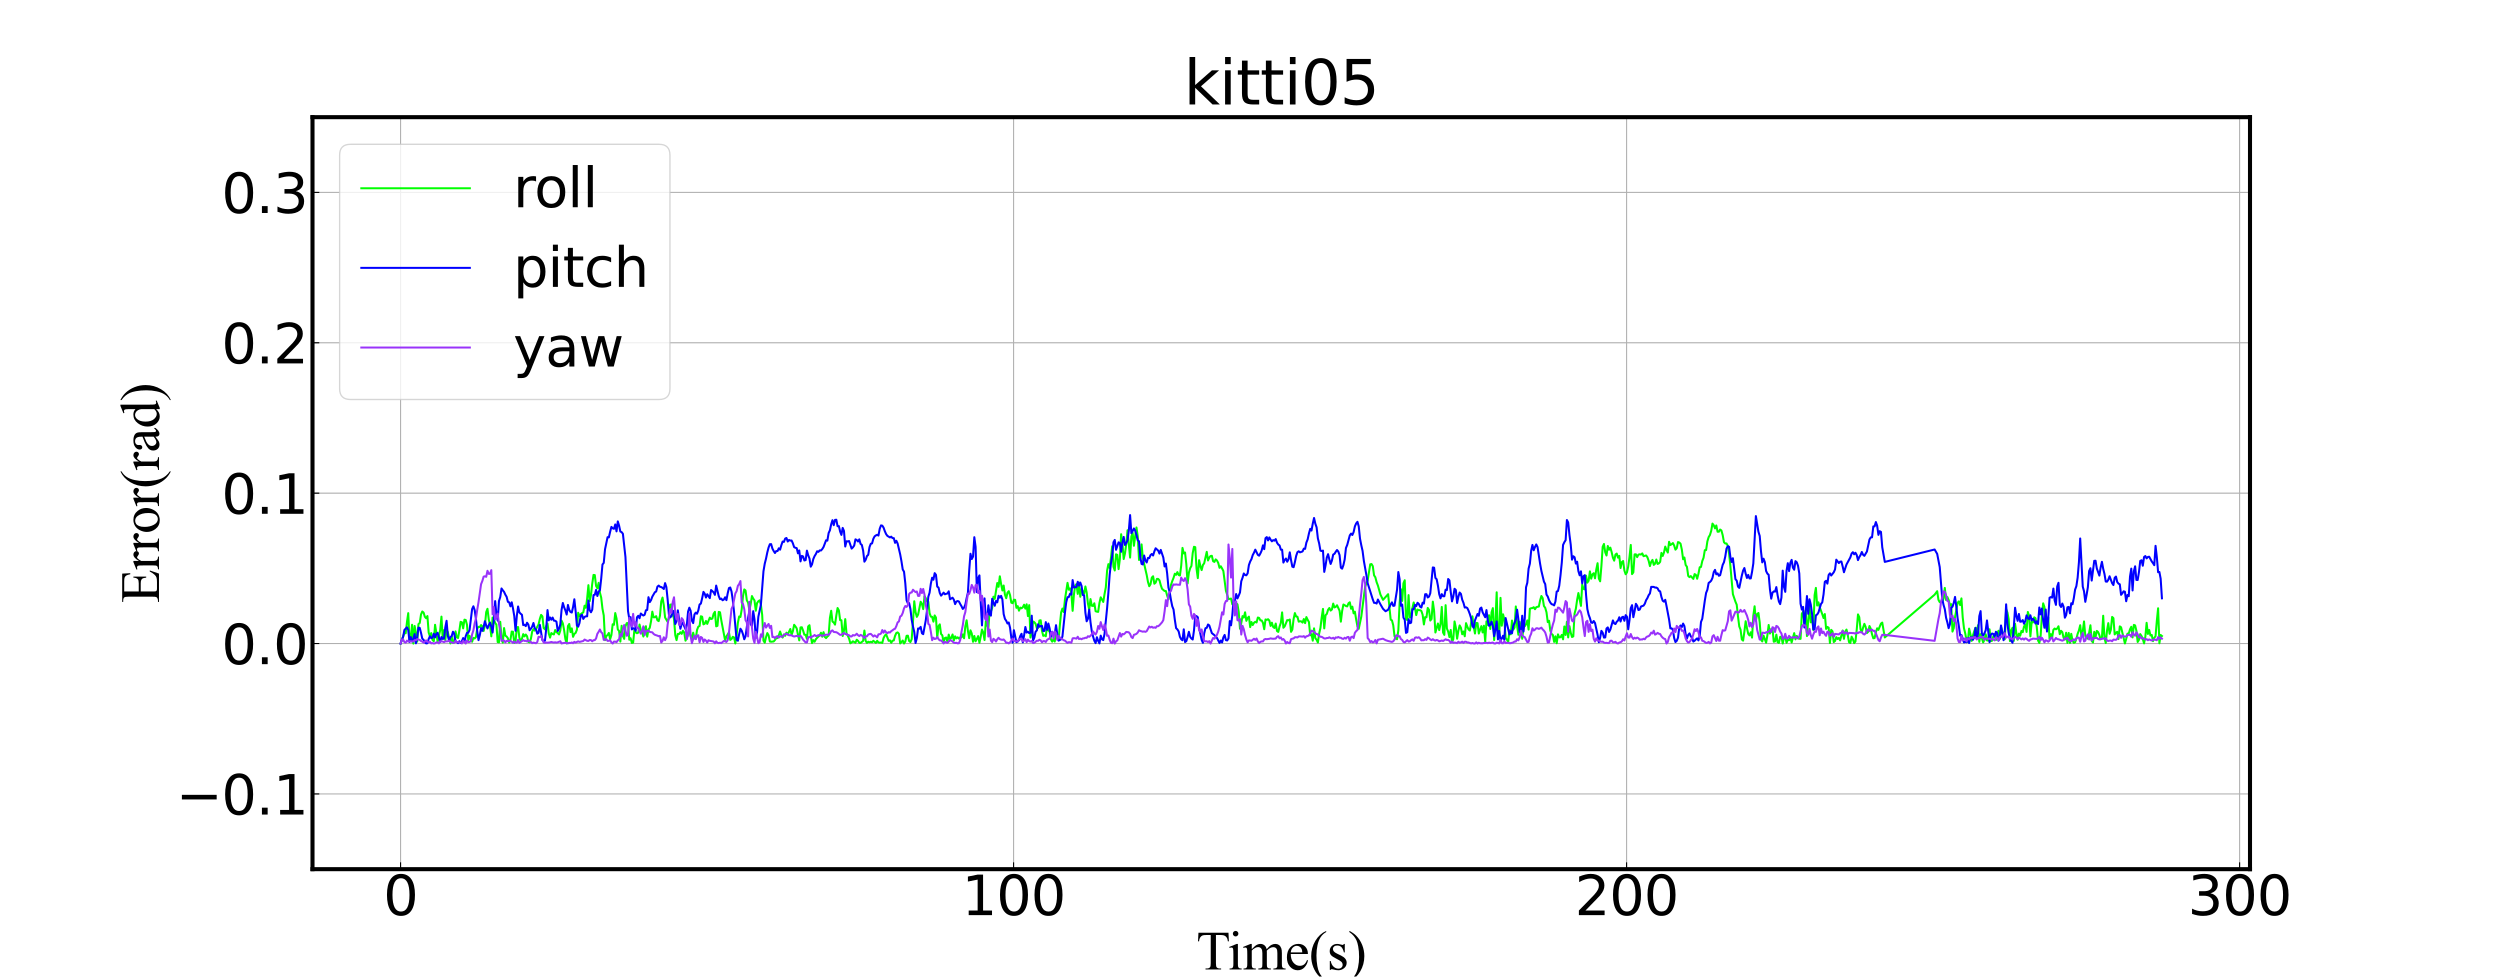 <?xml version="1.0" encoding="utf-8" standalone="no"?>
<!DOCTYPE svg PUBLIC "-//W3C//DTD SVG 1.1//EN"
  "http://www.w3.org/Graphics/SVG/1.1/DTD/svg11.dtd">
<svg xmlns:xlink="http://www.w3.org/1999/xlink" width="1843.2pt" height="720pt" viewBox="0 0 1843.2 720" xmlns="http://www.w3.org/2000/svg" version="1.1">
 <defs>
  <style type="text/css">*{stroke-linejoin: round; stroke-linecap: butt}</style>
 </defs>
 <g id="figure_1">
  <g id="patch_1">
   <path d="M 0 720 
L 1843.2 720 
L 1843.2 0 
L 0 0 
z
" style="fill: #ffffff"/>
  </g>
  <g id="axes_1">
   <g id="patch_2">
    <path d="M 230.4 640.8 
L 1658.88 640.8 
L 1658.88 86.4 
L 230.4 86.4 
z
" style="fill: #ffffff"/>
   </g>
   <g id="matplotlib.axis_1">
    <g id="xtick_1">
     <g id="line2d_1">
      <path d="M 295.331 640.8 
L 295.331 86.4 
" clip-path="url(#pf669d1cf5c)" style="fill: none; stroke: #b0b0b0; stroke-width: 0.8; stroke-linecap: square"/>
     </g>
     <g id="line2d_2">
      <defs>
       <path id="me585c2c901" d="M 0 0 
L 0 -5 
" style="stroke: #000000; stroke-width: 0.8"/>
      </defs>
      <g>
       <use xlink:href="#me585c2c901" x="295.331" y="640.8" style="stroke: #000000; stroke-width: 0.8"/>
      </g>
     </g>
     <g id="text_1">
      <!-- 0 -->
      <g transform="translate(282.606 674.694) scale(0.4 -0.4)">
       <defs>
        <path id="DejaVuSans-30" d="M 2034 4250 
Q 1547 4250 1301 3770 
Q 1056 3291 1056 2328 
Q 1056 1369 1301 889 
Q 1547 409 2034 409 
Q 2525 409 2770 889 
Q 3016 1369 3016 2328 
Q 3016 3291 2770 3770 
Q 2525 4250 2034 4250 
z
M 2034 4750 
Q 2819 4750 3233 4129 
Q 3647 3509 3647 2328 
Q 3647 1150 3233 529 
Q 2819 -91 2034 -91 
Q 1250 -91 836 529 
Q 422 1150 422 2328 
Q 422 3509 836 4129 
Q 1250 4750 2034 4750 
z
" transform="scale(0.016)"/>
       </defs>
       <use xlink:href="#DejaVuSans-30"/>
      </g>
     </g>
    </g>
    <g id="xtick_2">
     <g id="line2d_3">
      <path d="M 747.293 640.8 
L 747.293 86.4 
" clip-path="url(#pf669d1cf5c)" style="fill: none; stroke: #b0b0b0; stroke-width: 0.8; stroke-linecap: square"/>
     </g>
     <g id="line2d_4">
      <g>
       <use xlink:href="#me585c2c901" x="747.293" y="640.8" style="stroke: #000000; stroke-width: 0.8"/>
      </g>
     </g>
     <g id="text_2">
      <!-- 100 -->
      <g transform="translate(709.118 674.694) scale(0.4 -0.4)">
       <defs>
        <path id="DejaVuSans-31" d="M 794 531 
L 1825 531 
L 1825 4091 
L 703 3866 
L 703 4441 
L 1819 4666 
L 2450 4666 
L 2450 531 
L 3481 531 
L 3481 0 
L 794 0 
L 794 531 
z
" transform="scale(0.016)"/>
       </defs>
       <use xlink:href="#DejaVuSans-31"/>
       <use xlink:href="#DejaVuSans-30" x="63.623"/>
       <use xlink:href="#DejaVuSans-30" x="127.246"/>
      </g>
     </g>
    </g>
    <g id="xtick_3">
     <g id="line2d_5">
      <path d="M 1199.256 640.8 
L 1199.256 86.4 
" clip-path="url(#pf669d1cf5c)" style="fill: none; stroke: #b0b0b0; stroke-width: 0.8; stroke-linecap: square"/>
     </g>
     <g id="line2d_6">
      <g>
       <use xlink:href="#me585c2c901" x="1199.256" y="640.8" style="stroke: #000000; stroke-width: 0.8"/>
      </g>
     </g>
     <g id="text_3">
      <!-- 200 -->
      <g transform="translate(1161.081 674.694) scale(0.4 -0.4)">
       <defs>
        <path id="DejaVuSans-32" d="M 1228 531 
L 3431 531 
L 3431 0 
L 469 0 
L 469 531 
Q 828 903 1448 1529 
Q 2069 2156 2228 2338 
Q 2531 2678 2651 2914 
Q 2772 3150 2772 3378 
Q 2772 3750 2511 3984 
Q 2250 4219 1831 4219 
Q 1534 4219 1204 4116 
Q 875 4013 500 3803 
L 500 4441 
Q 881 4594 1212 4672 
Q 1544 4750 1819 4750 
Q 2544 4750 2975 4387 
Q 3406 4025 3406 3419 
Q 3406 3131 3298 2873 
Q 3191 2616 2906 2266 
Q 2828 2175 2409 1742 
Q 1991 1309 1228 531 
z
" transform="scale(0.016)"/>
       </defs>
       <use xlink:href="#DejaVuSans-32"/>
       <use xlink:href="#DejaVuSans-30" x="63.623"/>
       <use xlink:href="#DejaVuSans-30" x="127.246"/>
      </g>
     </g>
    </g>
    <g id="xtick_4">
     <g id="line2d_7">
      <path d="M 1651.219 640.8 
L 1651.219 86.4 
" clip-path="url(#pf669d1cf5c)" style="fill: none; stroke: #b0b0b0; stroke-width: 0.8; stroke-linecap: square"/>
     </g>
     <g id="line2d_8">
      <g>
       <use xlink:href="#me585c2c901" x="1651.219" y="640.8" style="stroke: #000000; stroke-width: 0.8"/>
      </g>
     </g>
     <g id="text_4">
      <!-- 300 -->
      <g transform="translate(1613.044 674.694) scale(0.4 -0.4)">
       <defs>
        <path id="DejaVuSans-33" d="M 2597 2516 
Q 3050 2419 3304 2112 
Q 3559 1806 3559 1356 
Q 3559 666 3084 287 
Q 2609 -91 1734 -91 
Q 1441 -91 1130 -33 
Q 819 25 488 141 
L 488 750 
Q 750 597 1062 519 
Q 1375 441 1716 441 
Q 2309 441 2620 675 
Q 2931 909 2931 1356 
Q 2931 1769 2642 2001 
Q 2353 2234 1838 2234 
L 1294 2234 
L 1294 2753 
L 1863 2753 
Q 2328 2753 2575 2939 
Q 2822 3125 2822 3475 
Q 2822 3834 2567 4026 
Q 2313 4219 1838 4219 
Q 1578 4219 1281 4162 
Q 984 4106 628 3988 
L 628 4550 
Q 988 4650 1302 4700 
Q 1616 4750 1894 4750 
Q 2613 4750 3031 4423 
Q 3450 4097 3450 3541 
Q 3450 3153 3228 2886 
Q 3006 2619 2597 2516 
z
" transform="scale(0.016)"/>
       </defs>
       <use xlink:href="#DejaVuSans-33"/>
       <use xlink:href="#DejaVuSans-30" x="63.623"/>
       <use xlink:href="#DejaVuSans-30" x="127.246"/>
      </g>
     </g>
    </g>
    <g id="text_5">
     <!-- Time(s) -->
     <g transform="translate(882.031 714.788) scale(0.4 -0.4)">
      <defs>
       <path id="TimesNewRomanPSMT-54" d="M 3703 4238 
L 3750 3244 
L 3631 3244 
Q 3597 3506 3538 3619 
Q 3441 3800 3280 3886 
Q 3119 3972 2856 3972 
L 2259 3972 
L 2259 734 
Q 2259 344 2344 247 
Q 2463 116 2709 116 
L 2856 116 
L 2856 0 
L 1059 0 
L 1059 116 
L 1209 116 
Q 1478 116 1591 278 
Q 1659 378 1659 734 
L 1659 3972 
L 1150 3972 
Q 853 3972 728 3928 
Q 566 3869 450 3700 
Q 334 3531 313 3244 
L 194 3244 
L 244 4238 
L 3703 4238 
z
" transform="scale(0.016)"/>
       <path id="TimesNewRomanPSMT-69" d="M 928 4444 
Q 1059 4444 1151 4351 
Q 1244 4259 1244 4128 
Q 1244 3997 1151 3903 
Q 1059 3809 928 3809 
Q 797 3809 703 3903 
Q 609 3997 609 4128 
Q 609 4259 701 4351 
Q 794 4444 928 4444 
z
M 1188 2947 
L 1188 647 
Q 1188 378 1227 289 
Q 1266 200 1342 156 
Q 1419 113 1622 113 
L 1622 0 
L 231 0 
L 231 113 
Q 441 113 512 153 
Q 584 194 626 287 
Q 669 381 669 647 
L 669 1750 
Q 669 2216 641 2353 
Q 619 2453 572 2492 
Q 525 2531 444 2531 
Q 356 2531 231 2484 
L 188 2597 
L 1050 2947 
L 1188 2947 
z
" transform="scale(0.016)"/>
       <path id="TimesNewRomanPSMT-6d" d="M 1050 2338 
Q 1363 2650 1419 2697 
Q 1559 2816 1721 2881 
Q 1884 2947 2044 2947 
Q 2313 2947 2506 2790 
Q 2700 2634 2766 2338 
Q 3088 2713 3309 2830 
Q 3531 2947 3766 2947 
Q 3994 2947 4170 2830 
Q 4347 2713 4450 2447 
Q 4519 2266 4519 1878 
L 4519 647 
Q 4519 378 4559 278 
Q 4591 209 4675 161 
Q 4759 113 4950 113 
L 4950 0 
L 3538 0 
L 3538 113 
L 3597 113 
Q 3781 113 3884 184 
Q 3956 234 3988 344 
Q 4000 397 4000 647 
L 4000 1878 
Q 4000 2228 3916 2372 
Q 3794 2572 3525 2572 
Q 3359 2572 3192 2489 
Q 3025 2406 2788 2181 
L 2781 2147 
L 2788 2013 
L 2788 647 
Q 2788 353 2820 281 
Q 2853 209 2943 161 
Q 3034 113 3253 113 
L 3253 0 
L 1806 0 
L 1806 113 
Q 2044 113 2133 169 
Q 2222 225 2256 338 
Q 2272 391 2272 647 
L 2272 1878 
Q 2272 2228 2169 2381 
Q 2031 2581 1784 2581 
Q 1616 2581 1450 2491 
Q 1191 2353 1050 2181 
L 1050 647 
Q 1050 366 1089 281 
Q 1128 197 1204 155 
Q 1281 113 1516 113 
L 1516 0 
L 100 0 
L 100 113 
Q 297 113 375 155 
Q 453 197 493 289 
Q 534 381 534 647 
L 534 1741 
Q 534 2213 506 2350 
Q 484 2453 437 2492 
Q 391 2531 309 2531 
Q 222 2531 100 2484 
L 53 2597 
L 916 2947 
L 1050 2947 
L 1050 2338 
z
" transform="scale(0.016)"/>
       <path id="TimesNewRomanPSMT-65" d="M 681 1784 
Q 678 1147 991 784 
Q 1303 422 1725 422 
Q 2006 422 2214 576 
Q 2422 731 2563 1106 
L 2659 1044 
Q 2594 616 2278 264 
Q 1963 -88 1488 -88 
Q 972 -88 605 314 
Q 238 716 238 1394 
Q 238 2128 614 2539 
Q 991 2950 1559 2950 
Q 2041 2950 2350 2633 
Q 2659 2316 2659 1784 
L 681 1784 
z
M 681 1966 
L 2006 1966 
Q 1991 2241 1941 2353 
Q 1863 2528 1708 2628 
Q 1553 2728 1384 2728 
Q 1125 2728 920 2526 
Q 716 2325 681 1966 
z
" transform="scale(0.016)"/>
       <path id="TimesNewRomanPSMT-28" d="M 1988 -1253 
L 1988 -1369 
Q 1516 -1131 1200 -813 
Q 750 -359 506 256 
Q 263 872 263 1534 
Q 263 2503 741 3301 
Q 1219 4100 1988 4444 
L 1988 4313 
Q 1603 4100 1356 3731 
Q 1109 3363 987 2797 
Q 866 2231 866 1616 
Q 866 947 969 400 
Q 1050 -31 1165 -292 
Q 1281 -553 1476 -793 
Q 1672 -1034 1988 -1253 
z
" transform="scale(0.016)"/>
       <path id="TimesNewRomanPSMT-73" d="M 2050 2947 
L 2050 1972 
L 1947 1972 
Q 1828 2431 1642 2597 
Q 1456 2763 1169 2763 
Q 950 2763 815 2647 
Q 681 2531 681 2391 
Q 681 2216 781 2091 
Q 878 1963 1175 1819 
L 1631 1597 
Q 2266 1288 2266 781 
Q 2266 391 1970 151 
Q 1675 -88 1309 -88 
Q 1047 -88 709 6 
Q 606 38 541 38 
Q 469 38 428 -44 
L 325 -44 
L 325 978 
L 428 978 
Q 516 541 762 319 
Q 1009 97 1316 97 
Q 1531 97 1667 223 
Q 1803 350 1803 528 
Q 1803 744 1651 891 
Q 1500 1038 1047 1263 
Q 594 1488 453 1669 
Q 313 1847 313 2119 
Q 313 2472 555 2709 
Q 797 2947 1181 2947 
Q 1350 2947 1591 2875 
Q 1750 2828 1803 2828 
Q 1853 2828 1881 2850 
Q 1909 2872 1947 2947 
L 2050 2947 
z
" transform="scale(0.016)"/>
       <path id="TimesNewRomanPSMT-29" d="M 144 4313 
L 144 4444 
Q 619 4209 934 3891 
Q 1381 3434 1625 2820 
Q 1869 2206 1869 1541 
Q 1869 572 1392 -226 
Q 916 -1025 144 -1369 
L 144 -1253 
Q 528 -1038 776 -670 
Q 1025 -303 1145 264 
Q 1266 831 1266 1447 
Q 1266 2113 1163 2663 
Q 1084 3094 967 3353 
Q 850 3613 656 3853 
Q 463 4094 144 4313 
z
" transform="scale(0.016)"/>
      </defs>
      <use xlink:href="#TimesNewRomanPSMT-54"/>
      <use xlink:href="#TimesNewRomanPSMT-69" x="57.584"/>
      <use xlink:href="#TimesNewRomanPSMT-6d" x="85.367"/>
      <use xlink:href="#TimesNewRomanPSMT-65" x="163.15"/>
      <use xlink:href="#TimesNewRomanPSMT-28" x="207.535"/>
      <use xlink:href="#TimesNewRomanPSMT-73" x="240.836"/>
      <use xlink:href="#TimesNewRomanPSMT-29" x="279.752"/>
     </g>
    </g>
   </g>
   <g id="matplotlib.axis_2">
    <g id="ytick_1">
     <g id="line2d_9">
      <path d="M 230.4 585.36 
L 1658.88 585.36 
" clip-path="url(#pf669d1cf5c)" style="fill: none; stroke: #b0b0b0; stroke-width: 0.8; stroke-linecap: square"/>
     </g>
     <g id="line2d_10">
      <defs>
       <path id="ma516722b71" d="M 0 0 
L 5 0 
" style="stroke: #000000; stroke-width: 0.8"/>
      </defs>
      <g>
       <use xlink:href="#ma516722b71" x="230.4" y="585.36" style="stroke: #000000; stroke-width: 0.8"/>
      </g>
     </g>
     <g id="text_6">
      <!-- −0.1 -->
      <g transform="translate(129.769 600.557) scale(0.4 -0.4)">
       <defs>
        <path id="DejaVuSans-2212" d="M 678 2272 
L 4684 2272 
L 4684 1741 
L 678 1741 
L 678 2272 
z
" transform="scale(0.016)"/>
        <path id="DejaVuSans-2e" d="M 684 794 
L 1344 794 
L 1344 0 
L 684 0 
L 684 794 
z
" transform="scale(0.016)"/>
       </defs>
       <use xlink:href="#DejaVuSans-2212"/>
       <use xlink:href="#DejaVuSans-30" x="83.789"/>
       <use xlink:href="#DejaVuSans-2e" x="147.412"/>
       <use xlink:href="#DejaVuSans-31" x="179.199"/>
      </g>
     </g>
    </g>
    <g id="ytick_2">
     <g id="line2d_11">
      <path d="M 230.4 474.48 
L 1658.88 474.48 
" clip-path="url(#pf669d1cf5c)" style="fill: none; stroke: #b0b0b0; stroke-width: 0.8; stroke-linecap: square"/>
     </g>
     <g id="line2d_12">
      <g>
       <use xlink:href="#ma516722b71" x="230.4" y="474.48" style="stroke: #000000; stroke-width: 0.8"/>
      </g>
     </g>
     <g id="text_7">
      <!-- 0.0 -->
      <g transform="translate(163.287 489.677) scale(0.4 -0.4)">
       <use xlink:href="#DejaVuSans-30"/>
       <use xlink:href="#DejaVuSans-2e" x="63.623"/>
       <use xlink:href="#DejaVuSans-30" x="95.41"/>
      </g>
     </g>
    </g>
    <g id="ytick_3">
     <g id="line2d_13">
      <path d="M 230.4 363.6 
L 1658.88 363.6 
" clip-path="url(#pf669d1cf5c)" style="fill: none; stroke: #b0b0b0; stroke-width: 0.8; stroke-linecap: square"/>
     </g>
     <g id="line2d_14">
      <g>
       <use xlink:href="#ma516722b71" x="230.4" y="363.6" style="stroke: #000000; stroke-width: 0.8"/>
      </g>
     </g>
     <g id="text_8">
      <!-- 0.1 -->
      <g transform="translate(163.287 378.797) scale(0.4 -0.4)">
       <use xlink:href="#DejaVuSans-30"/>
       <use xlink:href="#DejaVuSans-2e" x="63.623"/>
       <use xlink:href="#DejaVuSans-31" x="95.41"/>
      </g>
     </g>
    </g>
    <g id="ytick_4">
     <g id="line2d_15">
      <path d="M 230.4 252.72 
L 1658.88 252.72 
" clip-path="url(#pf669d1cf5c)" style="fill: none; stroke: #b0b0b0; stroke-width: 0.8; stroke-linecap: square"/>
     </g>
     <g id="line2d_16">
      <g>
       <use xlink:href="#ma516722b71" x="230.4" y="252.72" style="stroke: #000000; stroke-width: 0.8"/>
      </g>
     </g>
     <g id="text_9">
      <!-- 0.2 -->
      <g transform="translate(163.287 267.917) scale(0.4 -0.4)">
       <use xlink:href="#DejaVuSans-30"/>
       <use xlink:href="#DejaVuSans-2e" x="63.623"/>
       <use xlink:href="#DejaVuSans-32" x="95.41"/>
      </g>
     </g>
    </g>
    <g id="ytick_5">
     <g id="line2d_17">
      <path d="M 230.4 141.84 
L 1658.88 141.84 
" clip-path="url(#pf669d1cf5c)" style="fill: none; stroke: #b0b0b0; stroke-width: 0.8; stroke-linecap: square"/>
     </g>
     <g id="line2d_18">
      <g>
       <use xlink:href="#ma516722b71" x="230.4" y="141.84" style="stroke: #000000; stroke-width: 0.8"/>
      </g>
     </g>
     <g id="text_10">
      <!-- 0.3 -->
      <g transform="translate(163.287 157.037) scale(0.4 -0.4)">
       <use xlink:href="#DejaVuSans-30"/>
       <use xlink:href="#DejaVuSans-2e" x="63.623"/>
       <use xlink:href="#DejaVuSans-33" x="95.41"/>
      </g>
     </g>
    </g>
    <g id="text_11">
     <!-- Error(rad) -->
     <g transform="translate(117.213 444.65) rotate(-90) scale(0.4 -0.4)">
      <defs>
       <path id="TimesNewRomanPSMT-45" d="M 1338 4006 
L 1338 2331 
L 2269 2331 
Q 2631 2331 2753 2441 
Q 2916 2584 2934 2947 
L 3050 2947 
L 3050 1472 
L 2934 1472 
Q 2891 1781 2847 1869 
Q 2791 1978 2662 2040 
Q 2534 2103 2269 2103 
L 1338 2103 
L 1338 706 
Q 1338 425 1363 364 
Q 1388 303 1450 267 
Q 1513 231 1688 231 
L 2406 231 
Q 2766 231 2928 281 
Q 3091 331 3241 478 
Q 3434 672 3638 1063 
L 3763 1063 
L 3397 0 
L 131 0 
L 131 116 
L 281 116 
Q 431 116 566 188 
Q 666 238 702 338 
Q 738 438 738 747 
L 738 3500 
Q 738 3903 656 3997 
Q 544 4122 281 4122 
L 131 4122 
L 131 4238 
L 3397 4238 
L 3444 3309 
L 3322 3309 
Q 3256 3644 3176 3769 
Q 3097 3894 2941 3959 
Q 2816 4006 2500 4006 
L 1338 4006 
z
" transform="scale(0.016)"/>
       <path id="TimesNewRomanPSMT-72" d="M 1038 2947 
L 1038 2303 
Q 1397 2947 1775 2947 
Q 1947 2947 2059 2842 
Q 2172 2738 2172 2600 
Q 2172 2478 2090 2393 
Q 2009 2309 1897 2309 
Q 1788 2309 1652 2417 
Q 1516 2525 1450 2525 
Q 1394 2525 1328 2463 
Q 1188 2334 1038 2041 
L 1038 669 
Q 1038 431 1097 309 
Q 1138 225 1241 169 
Q 1344 113 1538 113 
L 1538 0 
L 72 0 
L 72 113 
Q 291 113 397 181 
Q 475 231 506 341 
Q 522 394 522 644 
L 522 1753 
Q 522 2253 501 2348 
Q 481 2444 426 2487 
Q 372 2531 291 2531 
Q 194 2531 72 2484 
L 41 2597 
L 906 2947 
L 1038 2947 
z
" transform="scale(0.016)"/>
       <path id="TimesNewRomanPSMT-6f" d="M 1600 2947 
Q 2250 2947 2644 2453 
Q 2978 2031 2978 1484 
Q 2978 1100 2793 706 
Q 2609 313 2286 112 
Q 1963 -88 1566 -88 
Q 919 -88 538 428 
Q 216 863 216 1403 
Q 216 1797 411 2186 
Q 606 2575 925 2761 
Q 1244 2947 1600 2947 
z
M 1503 2744 
Q 1338 2744 1170 2645 
Q 1003 2547 900 2300 
Q 797 2053 797 1666 
Q 797 1041 1045 587 
Q 1294 134 1700 134 
Q 2003 134 2200 384 
Q 2397 634 2397 1244 
Q 2397 2006 2069 2444 
Q 1847 2744 1503 2744 
z
" transform="scale(0.016)"/>
       <path id="TimesNewRomanPSMT-61" d="M 1822 413 
Q 1381 72 1269 19 
Q 1100 -59 909 -59 
Q 613 -59 420 144 
Q 228 347 228 678 
Q 228 888 322 1041 
Q 450 1253 767 1440 
Q 1084 1628 1822 1897 
L 1822 2009 
Q 1822 2438 1686 2597 
Q 1550 2756 1291 2756 
Q 1094 2756 978 2650 
Q 859 2544 859 2406 
L 866 2225 
Q 866 2081 792 2003 
Q 719 1925 600 1925 
Q 484 1925 411 2006 
Q 338 2088 338 2228 
Q 338 2497 613 2722 
Q 888 2947 1384 2947 
Q 1766 2947 2009 2819 
Q 2194 2722 2281 2516 
Q 2338 2381 2338 1966 
L 2338 994 
Q 2338 584 2353 492 
Q 2369 400 2405 369 
Q 2441 338 2488 338 
Q 2538 338 2575 359 
Q 2641 400 2828 588 
L 2828 413 
Q 2478 -56 2159 -56 
Q 2006 -56 1915 50 
Q 1825 156 1822 413 
z
M 1822 616 
L 1822 1706 
Q 1350 1519 1213 1441 
Q 966 1303 859 1153 
Q 753 1003 753 825 
Q 753 600 887 451 
Q 1022 303 1197 303 
Q 1434 303 1822 616 
z
" transform="scale(0.016)"/>
       <path id="TimesNewRomanPSMT-64" d="M 2222 322 
Q 2013 103 1813 7 
Q 1613 -88 1381 -88 
Q 913 -88 563 304 
Q 213 697 213 1313 
Q 213 1928 600 2439 
Q 988 2950 1597 2950 
Q 1975 2950 2222 2709 
L 2222 3238 
Q 2222 3728 2198 3840 
Q 2175 3953 2125 3993 
Q 2075 4034 2000 4034 
Q 1919 4034 1784 3984 
L 1744 4094 
L 2597 4444 
L 2738 4444 
L 2738 1134 
Q 2738 631 2761 520 
Q 2784 409 2836 365 
Q 2888 322 2956 322 
Q 3041 322 3181 375 
L 3216 266 
L 2366 -88 
L 2222 -88 
L 2222 322 
z
M 2222 541 
L 2222 2016 
Q 2203 2228 2109 2403 
Q 2016 2578 1861 2667 
Q 1706 2756 1559 2756 
Q 1284 2756 1069 2509 
Q 784 2184 784 1559 
Q 784 928 1059 592 
Q 1334 256 1672 256 
Q 1956 256 2222 541 
z
" transform="scale(0.016)"/>
      </defs>
      <use xlink:href="#TimesNewRomanPSMT-45"/>
      <use xlink:href="#TimesNewRomanPSMT-72" x="61.084"/>
      <use xlink:href="#TimesNewRomanPSMT-72" x="94.385"/>
      <use xlink:href="#TimesNewRomanPSMT-6f" x="127.686"/>
      <use xlink:href="#TimesNewRomanPSMT-72" x="177.686"/>
      <use xlink:href="#TimesNewRomanPSMT-28" x="210.986"/>
      <use xlink:href="#TimesNewRomanPSMT-72" x="244.287"/>
      <use xlink:href="#TimesNewRomanPSMT-61" x="277.588"/>
      <use xlink:href="#TimesNewRomanPSMT-64" x="321.973"/>
      <use xlink:href="#TimesNewRomanPSMT-29" x="371.973"/>
     </g>
    </g>
   </g>
   <g id="line2d_19">
    <path d="M 295.331 474.48 
L 298.158 466.708 
L 299.1 466.915 
L 300.043 458.625 
L 300.986 452.06 
L 301.928 472.234 
L 302.87 470.357 
L 303.812 460.621 
L 304.755 474.478 
L 305.697 461.505 
L 306.639 466.763 
L 307.582 473.039 
L 308.524 460.102 
L 309.466 459.323 
L 310.408 452.978 
L 311.35 450.842 
L 312.292 451.628 
L 313.234 454.713 
L 314.176 455.798 
L 315.118 454.204 
L 316.06 466.437 
L 317.001 469.267 
L 317.943 466.757 
L 318.885 471.852 
L 319.827 472.723 
L 320.768 460.653 
L 322.653 473.06 
L 324.537 464.676 
L 325.478 454.628 
L 326.42 471.134 
L 327.361 464.609 
L 328.303 471.947 
L 329.245 464.423 
L 330.187 466.168 
L 332.07 474.37 
L 333.011 469.215 
L 333.953 474.051 
L 334.894 473.596 
L 335.835 465.522 
L 336.777 469.909 
L 337.718 470.362 
L 338.659 465.046 
L 339.601 458.477 
L 340.542 458.816 
L 341.484 463.298 
L 342.425 456.871 
L 343.367 457.107 
L 344.308 460.688 
L 345.25 472.148 
L 346.192 468.766 
L 347.135 471.483 
L 348.078 473.142 
L 349.021 470.28 
L 349.965 470.741 
L 350.909 469.659 
L 351.854 463.369 
L 352.799 462.139 
L 353.744 462.338 
L 354.689 460.841 
L 355.633 461.858 
L 356.577 465.169 
L 357.521 461.042 
L 358.464 451.306 
L 359.408 448.86 
L 360.351 456.652 
L 361.294 460.894 
L 362.237 469.151 
L 363.179 455.321 
L 364.121 456.6 
L 365.06 459.243 
L 366 460.598 
L 366.939 473.372 
L 367.879 473.615 
L 368.818 458.446 
L 369.756 470.601 
L 370.695 473.785 
L 371.634 463.06 
L 372.574 468.663 
L 373.514 469.303 
L 374.455 470.579 
L 375.396 473.731 
L 376.338 471.711 
L 377.279 465.641 
L 378.22 465.8 
L 379.162 473.95 
L 380.103 472.799 
L 381.045 462.404 
L 381.987 462.318 
L 382.929 470.162 
L 383.872 472.724 
L 384.813 470.969 
L 385.756 467.536 
L 386.698 469.193 
L 387.643 467.82 
L 388.585 469.107 
L 389.526 473.191 
L 390.468 473.59 
L 391.41 471.045 
L 392.353 465.733 
L 393.296 463.838 
L 394.238 464.928 
L 395.181 463.859 
L 397.067 460.392 
L 398.012 456.276 
L 398.952 453.35 
L 399.896 454.416 
L 400.837 463.05 
L 401.779 463.971 
L 402.721 461.718 
L 403.663 459.769 
L 404.605 467.094 
L 405.547 470.095 
L 406.489 466.738 
L 407.432 467.438 
L 408.376 467.757 
L 409.317 464.531 
L 410.259 465.978 
L 411.201 466.761 
L 412.144 467.748 
L 413.086 464.935 
L 414.029 457.592 
L 414.971 459.623 
L 415.913 464.627 
L 416.856 471.233 
L 417.798 474.384 
L 418.74 461.559 
L 419.682 460.054 
L 420.626 466.027 
L 421.567 463.289 
L 422.509 469.512 
L 423.452 467.36 
L 424.394 466.641 
L 425.337 464.284 
L 426.279 451.77 
L 427.222 454.324 
L 428.164 452.817 
L 429.106 452.069 
L 430.049 451.544 
L 430.992 446.58 
L 431.934 448.143 
L 432.876 441.459 
L 433.819 431.44 
L 434.762 443.208 
L 435.703 438.744 
L 436.646 430.359 
L 437.588 423.885 
L 438.53 424.014 
L 439.473 431.961 
L 440.416 433.725 
L 441.36 429.722 
L 442.303 436.927 
L 443.245 440.583 
L 444.188 448.818 
L 445.13 453.729 
L 446.072 471.967 
L 447.013 468.971 
L 447.955 468.172 
L 448.898 466.642 
L 449.839 471.27 
L 450.779 468.189 
L 451.72 460.262 
L 452.662 460.654 
L 453.606 452.009 
L 454.546 455.967 
L 455.489 464.03 
L 456.429 465.188 
L 457.37 473.035 
L 458.311 461.375 
L 459.252 468.92 
L 460.193 471.022 
L 461.134 461.816 
L 462.076 459.432 
L 463.022 459.395 
L 463.966 471.636 
L 464.91 470.532 
L 465.855 474.032 
L 466.799 473.757 
L 467.745 464.262 
L 468.685 466.266 
L 469.628 466.893 
L 470.569 466.408 
L 471.511 460.451 
L 472.452 464.469 
L 473.395 466.06 
L 474.337 469.289 
L 475.28 463.151 
L 476.223 461.696 
L 477.166 469.38 
L 478.108 464.218 
L 479.051 462.852 
L 479.993 458.097 
L 480.935 450.962 
L 481.877 455.145 
L 482.818 455.08 
L 483.76 454.29 
L 484.701 457.309 
L 485.643 457.925 
L 486.584 453.858 
L 487.526 443.439 
L 488.467 440.566 
L 489.408 446.235 
L 490.348 455.265 
L 492.229 458.456 
L 493.169 455.895 
L 494.109 445.798 
L 495.049 445.658 
L 495.989 452.712 
L 496.929 456.303 
L 497.872 468.358 
L 498.81 471.936 
L 499.75 467.397 
L 500.691 467.447 
L 501.632 466.14 
L 502.573 467.334 
L 503.516 465.051 
L 504.459 466.381 
L 505.403 472.342 
L 506.347 470.338 
L 508.235 465.042 
L 509.178 468.957 
L 510.123 470.754 
L 511.067 466.464 
L 512.012 470.707 
L 512.955 470.943 
L 513.897 464.508 
L 514.84 462.018 
L 515.782 461.541 
L 516.725 454.364 
L 517.666 454.676 
L 518.636 460.334 
L 519.55 459.893 
L 520.492 457.84 
L 521.434 459.983 
L 523.317 455.369 
L 524.259 456.433 
L 525.201 456.043 
L 526.142 452.535 
L 527.084 451.086 
L 528.026 461.799 
L 528.968 461.406 
L 529.91 451.147 
L 530.853 451.428 
L 531.795 457.346 
L 534.622 472.297 
L 535.57 469.219 
L 537.448 466.249 
L 538.387 471.791 
L 539.327 471.122 
L 540.267 469.501 
L 541.206 469.964 
L 542.145 474.426 
L 543.085 468.385 
L 544.025 459.116 
L 544.965 454.501 
L 545.905 454.882 
L 546.845 449.298 
L 547.787 439.568 
L 548.728 434.574 
L 549.67 435.354 
L 550.612 442.585 
L 551.554 444.31 
L 552.499 449.937 
L 553.443 445.485 
L 554.388 439.469 
L 555.333 441.326 
L 556.279 442.679 
L 557.221 450.27 
L 558.164 444.63 
L 559.108 443.316 
L 560.052 442.613 
L 560.996 445.813 
L 561.941 453.359 
L 562.886 472.316 
L 563.831 473.84 
L 564.775 469.738 
L 565.717 466.762 
L 566.66 468.416 
L 567.603 472.974 
L 568.545 473.126 
L 570.428 472.925 
L 571.37 471.867 
L 572.312 470.502 
L 573.253 470.439 
L 574.196 468.366 
L 575.137 465.614 
L 576.078 468.414 
L 577.02 470.052 
L 577.962 467.769 
L 578.904 468.749 
L 579.847 466.451 
L 580.789 467.824 
L 582.673 463.759 
L 583.615 468.047 
L 584.558 465.379 
L 585.5 460.654 
L 586.442 461.838 
L 587.387 463.311 
L 588.327 468.025 
L 589.269 472.131 
L 590.211 462.596 
L 591.154 462.463 
L 592.096 464.946 
L 593.041 467.945 
L 593.979 468.055 
L 594.921 470.976 
L 595.864 461.832 
L 596.806 460.973 
L 597.748 468.708 
L 598.69 474.14 
L 599.633 471.973 
L 600.575 473.147 
L 601.517 471.297 
L 602.459 470.221 
L 604.343 468.464 
L 605.285 466.509 
L 606.227 469.452 
L 607.168 466.094 
L 608.11 469.596 
L 609.052 470.438 
L 609.993 469.29 
L 610.935 468.508 
L 611.877 455.602 
L 612.819 450.305 
L 613.761 458.265 
L 614.703 458.937 
L 615.645 460.527 
L 616.597 453.79 
L 617.528 448.293 
L 618.47 450.006 
L 619.412 457.208 
L 620.353 457.311 
L 621.295 468.922 
L 622.237 464.976 
L 623.179 456.463 
L 624.12 467.102 
L 625.062 468.718 
L 626.004 470.844 
L 626.945 474.271 
L 627.887 473.678 
L 628.829 472.818 
L 630.712 473.863 
L 631.655 471.663 
L 632.597 472.49 
L 633.538 473.911 
L 634.48 474.032 
L 636.364 472.542 
L 637.305 464.899 
L 638.246 472.541 
L 639.187 473.996 
L 640.129 473.118 
L 641.071 473.576 
L 642.015 473.128 
L 642.956 473.558 
L 643.896 472.451 
L 645.779 473.995 
L 646.721 472.456 
L 647.662 473.642 
L 648.604 473.819 
L 649.547 473.713 
L 650.49 474.02 
L 651.432 470.393 
L 652.375 468.635 
L 653.317 467.634 
L 655.202 472.467 
L 656.144 472.136 
L 657.087 473.909 
L 658.029 472.396 
L 658.972 472.167 
L 659.914 468.783 
L 660.857 466.668 
L 661.8 466.276 
L 662.743 467.243 
L 663.686 474.382 
L 665.572 472.248 
L 666.515 474.456 
L 667.459 472.981 
L 668.402 468.773 
L 669.365 468.678 
L 670.289 472.631 
L 671.234 473.369 
L 672.177 471.198 
L 673.121 458.51 
L 674.064 443.304 
L 675.009 451.269 
L 675.952 454.808 
L 676.894 453.132 
L 678.779 443.659 
L 679.731 445.284 
L 680.664 449.101 
L 681.606 439.665 
L 682.546 440.951 
L 683.485 443.496 
L 684.424 443.695 
L 685.363 452.091 
L 686.302 454.632 
L 687.24 454.801 
L 688.18 458.32 
L 689.12 453.757 
L 690.061 455.33 
L 691.001 470.141 
L 691.942 461.653 
L 692.884 460.332 
L 693.825 467.438 
L 694.766 468.427 
L 695.708 473.584 
L 696.65 470.392 
L 697.592 470.017 
L 698.534 473.284 
L 699.476 467.883 
L 700.418 471.166 
L 701.36 470.287 
L 702.303 467.806 
L 703.245 472.255 
L 704.186 469.167 
L 705.128 470.658 
L 706.07 469.87 
L 707.012 470.851 
L 707.955 469.924 
L 708.898 469.913 
L 709.843 467.714 
L 710.786 470.587 
L 711.73 461.662 
L 712.675 457.333 
L 713.62 465.108 
L 714.565 470.49 
L 715.513 464.732 
L 716.453 467.046 
L 717.397 473.169 
L 718.341 468.879 
L 719.285 472.811 
L 720.228 471.047 
L 721.17 468.991 
L 722.113 473.883 
L 723.068 469.367 
L 723.998 464.163 
L 724.939 466.298 
L 725.88 471.889 
L 726.819 458.069 
L 728.699 463.201 
L 729.639 450.201 
L 730.578 450.941 
L 731.516 448.158 
L 732.456 439.947 
L 733.395 441.528 
L 735.274 429.863 
L 736.213 432.63 
L 737.154 424.904 
L 738.094 430.607 
L 739.04 435.35 
L 739.975 431.695 
L 740.916 438.389 
L 741.858 441.053 
L 742.799 437.017 
L 743.74 435.87 
L 744.681 438.773 
L 745.624 444.319 
L 746.565 444.726 
L 747.507 442.14 
L 748.449 442.253 
L 749.39 448.133 
L 750.332 446.888 
L 751.274 450.24 
L 752.218 447.972 
L 753.156 448.482 
L 754.098 447.71 
L 755.04 445.846 
L 755.982 448.731 
L 756.923 445.547 
L 757.865 454.209 
L 758.807 446.164 
L 759.748 470.046 
L 760.69 465.952 
L 761.632 458.217 
L 762.573 458.716 
L 763.515 459.909 
L 764.457 463.157 
L 765.399 462.928 
L 766.341 457.505 
L 767.282 457.292 
L 768.223 465.028 
L 769.165 468.796 
L 770.106 468.353 
L 771.049 469.089 
L 771.991 461.441 
L 772.932 464.759 
L 773.875 465.616 
L 774.818 471.428 
L 775.76 473.078 
L 776.703 471.083 
L 777.645 473.016 
L 778.587 465.445 
L 779.529 470.044 
L 780.471 471.841 
L 781.413 460.861 
L 782.354 451.469 
L 783.296 448.688 
L 784.237 451.234 
L 785.178 441.876 
L 787.059 429.731 
L 788 434.76 
L 788.941 433.824 
L 789.882 437.288 
L 790.824 450.35 
L 791.765 438.54 
L 792.706 431.789 
L 793.647 430.672 
L 794.594 437.875 
L 795.53 429.576 
L 796.472 439.97 
L 797.413 434.316 
L 799.295 437.741 
L 800.237 432.398 
L 801.178 436.828 
L 802.119 445.036 
L 803.06 449.45 
L 804.002 441.684 
L 804.944 446.586 
L 805.886 446.773 
L 806.826 444.789 
L 807.767 450.653 
L 808.71 450.951 
L 809.651 451.115 
L 810.593 444.505 
L 811.535 440.404 
L 813.419 443.802 
L 814.361 437.948 
L 815.303 432.989 
L 816.244 420.722 
L 817.184 415.919 
L 818.125 418.732 
L 819.064 411.415 
L 820.004 402.768 
L 820.945 417.875 
L 821.885 420.599 
L 822.826 408.679 
L 823.766 409.092 
L 824.709 419.587 
L 825.65 412.161 
L 826.593 393.866 
L 827.534 400.585 
L 828.476 412.169 
L 829.418 408.045 
L 830.361 401.079 
L 831.303 390.947 
L 833.189 411.094 
L 834.129 395.537 
L 835.073 392.908 
L 836.011 402.385 
L 836.953 395.125 
L 837.895 388.893 
L 838.837 395.483 
L 839.779 412.853 
L 840.72 411.844 
L 841.663 401.374 
L 842.604 411.49 
L 844.488 419.834 
L 845.431 423.894 
L 846.374 429.038 
L 847.316 432.214 
L 848.259 430.71 
L 849.202 425.858 
L 850.15 424.876 
L 851.087 430.374 
L 852.03 429.534 
L 852.973 426.814 
L 853.919 426.813 
L 854.858 427.88 
L 855.802 431.426 
L 856.743 434.099 
L 858.63 435.735 
L 859.573 435.746 
L 860.516 439.154 
L 861.459 441.858 
L 862.402 437.296 
L 863.346 431.278 
L 864.292 428.408 
L 865.231 426.051 
L 866.174 422.991 
L 867.116 423.797 
L 868.059 421.804 
L 869.002 423.953 
L 869.943 424.298 
L 870.885 416.949 
L 871.828 403.957 
L 872.77 408.022 
L 873.713 407.34 
L 874.655 416.105 
L 875.596 430.235 
L 876.537 422.217 
L 877.478 418.948 
L 878.419 417.24 
L 879.359 407.786 
L 880.299 403.128 
L 881.24 403.422 
L 882.181 419.264 
L 883.121 426.239 
L 884.062 413.022 
L 885.002 417.246 
L 885.945 420.315 
L 886.883 416.599 
L 887.824 415.281 
L 889.705 406.866 
L 890.645 413.22 
L 891.586 411.083 
L 892.527 409.939 
L 893.468 409.781 
L 894.41 413.792 
L 895.36 414.28 
L 896.295 412.434 
L 897.246 413.258 
L 898.184 415.058 
L 899.124 418.641 
L 900.067 417.498 
L 901.011 419.128 
L 901.955 421.001 
L 903.846 435.615 
L 904.79 438.49 
L 905.735 441.741 
L 907.622 441.316 
L 908.565 445.51 
L 909.509 444.696 
L 910.451 449.067 
L 911.393 444.8 
L 912.34 445.537 
L 913.285 451.18 
L 914.212 463.527 
L 915.158 459.318 
L 916.091 454.249 
L 917.031 455.288 
L 917.97 451.444 
L 918.91 457.713 
L 919.851 455.641 
L 920.791 454.64 
L 921.732 462.357 
L 922.673 458.605 
L 923.615 460.82 
L 924.557 459.14 
L 925.499 458.419 
L 926.441 458.961 
L 927.382 455.299 
L 928.324 455.561 
L 929.265 457.398 
L 930.207 457.463 
L 931.148 459.19 
L 932.09 463.917 
L 933.031 456.71 
L 933.972 457.032 
L 934.914 456.54 
L 935.855 457.511 
L 936.796 461.463 
L 937.738 459.095 
L 938.679 462.269 
L 939.621 462.989 
L 940.564 459.744 
L 941.505 465.237 
L 942.447 465.891 
L 943.39 461.928 
L 944.332 459.252 
L 945.275 451.507 
L 946.217 462.829 
L 947.158 461.82 
L 949.041 457.189 
L 949.986 457.345 
L 950.925 456.741 
L 951.865 465.834 
L 952.807 464.189 
L 953.75 456.345 
L 954.691 452.015 
L 955.633 454.557 
L 956.575 454.699 
L 957.517 458.33 
L 958.458 458.061 
L 959.399 458.1 
L 960.341 459.033 
L 961.283 456.418 
L 962.224 459.421 
L 963.165 454.961 
L 964.108 456.965 
L 965.049 458.591 
L 965.99 468.373 
L 966.933 467.55 
L 967.874 472.339 
L 968.817 463.27 
L 969.758 470.5 
L 970.7 471.678 
L 971.64 473.728 
L 972.581 467.105 
L 973.524 462.987 
L 974.465 455.184 
L 975.405 448.942 
L 976.345 463.292 
L 977.287 453.578 
L 978.228 452.632 
L 979.169 449.567 
L 980.11 448.276 
L 981.051 450.163 
L 981.992 449.369 
L 982.934 445.019 
L 983.875 447.852 
L 984.816 447.43 
L 985.757 446.246 
L 987.64 450.261 
L 988.581 458.336 
L 989.522 450.517 
L 990.465 445.701 
L 991.405 446.193 
L 992.346 446.823 
L 993.288 447.087 
L 994.231 444.779 
L 995.171 444.051 
L 996.111 448.829 
L 997.053 447.279 
L 997.995 452.21 
L 998.937 450.992 
L 999.879 456.849 
L 1000.822 461.862 
L 1001.764 463.627 
L 1003.651 454.637 
L 1006.478 432.547 
L 1008.36 427.903 
L 1010.243 416.044 
L 1011.184 415.856 
L 1012.126 417.422 
L 1013.067 424.177 
L 1014.01 425.601 
L 1014.952 429.217 
L 1015.894 431.694 
L 1017.778 438.391 
L 1019.663 442.248 
L 1023.432 438.092 
L 1025.316 456.839 
L 1026.257 457.376 
L 1027.199 460.952 
L 1028.142 468.983 
L 1029.084 470.858 
L 1030.026 471.281 
L 1030.968 464.639 
L 1031.91 444.457 
L 1032.853 434.439 
L 1033.795 443.031 
L 1034.737 430.064 
L 1035.679 427.813 
L 1036.62 456.421 
L 1037.562 457.153 
L 1038.505 438.772 
L 1039.449 455.301 
L 1040.39 454.663 
L 1041.331 448.326 
L 1042.274 444.179 
L 1043.216 448.242 
L 1044.159 453.492 
L 1045.101 449.42 
L 1046.043 449.84 
L 1046.985 449.849 
L 1047.927 450.405 
L 1048.869 453.185 
L 1049.81 460.396 
L 1050.752 454.974 
L 1051.695 455.126 
L 1052.635 448.235 
L 1053.577 449.633 
L 1054.518 457.511 
L 1055.459 456.376 
L 1056.4 443.574 
L 1057.342 450.466 
L 1058.284 466.32 
L 1060.169 459.687 
L 1061.109 464.551 
L 1062.051 460.237 
L 1062.992 447.486 
L 1063.934 466.337 
L 1064.876 468.08 
L 1065.818 446.187 
L 1066.759 463.386 
L 1067.701 465.617 
L 1068.642 469.676 
L 1069.583 464.449 
L 1070.525 473.432 
L 1071.466 471.309 
L 1072.408 458.187 
L 1073.351 462.666 
L 1074.294 470.903 
L 1075.232 465.018 
L 1076.173 461.1 
L 1077.114 462.869 
L 1078.055 467.624 
L 1078.996 465.592 
L 1079.937 469.11 
L 1080.878 459.444 
L 1081.82 462.009 
L 1082.761 464.124 
L 1083.703 464.904 
L 1084.645 459.072 
L 1085.586 454.414 
L 1086.528 462.096 
L 1087.469 467.085 
L 1088.41 459.254 
L 1089.351 459.414 
L 1090.293 467.091 
L 1092.175 461.644 
L 1093.116 466.284 
L 1094.057 461.325 
L 1094.998 472.872 
L 1095.94 458.115 
L 1096.88 460.707 
L 1097.822 453.603 
L 1098.762 463.737 
L 1099.705 451.416 
L 1100.644 448.371 
L 1101.586 471.888 
L 1102.527 458.402 
L 1103.468 436.695 
L 1104.409 469.473 
L 1105.35 468.802 
L 1106.291 440.8 
L 1107.231 461.309 
L 1108.173 452.923 
L 1109.114 456.742 
L 1110.055 470.327 
L 1110.996 471.552 
L 1111.938 473.523 
L 1112.879 464.725 
L 1113.822 467.664 
L 1114.762 457.511 
L 1115.703 464.207 
L 1116.644 462.708 
L 1117.585 447.12 
L 1118.526 461.271 
L 1119.466 468.015 
L 1120.407 458.488 
L 1121.348 463.036 
L 1122.289 470.948 
L 1123.231 462.168 
L 1124.172 461.734 
L 1125.116 460.247 
L 1126.058 457.426 
L 1127 464.161 
L 1127.944 448.806 
L 1128.887 448.409 
L 1129.83 448.31 
L 1130.774 447.685 
L 1131.716 449.162 
L 1132.658 447.67 
L 1133.601 447.362 
L 1134.544 447.214 
L 1135.486 442.688 
L 1136.428 439.419 
L 1137.37 440.976 
L 1138.312 446.785 
L 1139.253 448.147 
L 1140.194 451.429 
L 1141.135 458.676 
L 1142.075 457.684 
L 1143.015 464.992 
L 1143.955 467.43 
L 1144.894 468.13 
L 1145.834 473.255 
L 1146.773 469.175 
L 1147.713 474.248 
L 1148.653 467.703 
L 1149.593 469.949 
L 1150.534 469.799 
L 1151.476 468.113 
L 1152.417 471.367 
L 1153.358 461.891 
L 1154.3 468.126 
L 1155.243 458.404 
L 1156.185 469.949 
L 1157.128 461.645 
L 1158.071 466.481 
L 1159.014 469.641 
L 1159.955 469.192 
L 1160.897 452.379 
L 1161.848 448.759 
L 1162.781 442.273 
L 1163.722 437.247 
L 1165.602 446.702 
L 1166.545 430.973 
L 1167.486 434.22 
L 1168.43 434.503 
L 1169.372 424.439 
L 1170.314 429.565 
L 1171.256 428.165 
L 1172.198 421.263 
L 1173.141 426.644 
L 1174.084 423.447 
L 1175.027 422.616 
L 1175.97 426.375 
L 1176.912 419.857 
L 1177.855 415.238 
L 1178.797 426.514 
L 1179.74 428.591 
L 1180.681 417.28 
L 1181.623 403.164 
L 1182.565 401.071 
L 1183.507 407.226 
L 1184.448 409.563 
L 1185.39 402.542 
L 1186.332 405.302 
L 1187.274 403.765 
L 1188.216 406.996 
L 1189.157 411.14 
L 1190.099 413.359 
L 1191.04 408.865 
L 1191.981 408.139 
L 1192.923 411.151 
L 1193.864 409.837 
L 1194.804 418.79 
L 1195.746 414.43 
L 1196.688 413.632 
L 1197.628 420.619 
L 1198.57 423.379 
L 1199.513 422.006 
L 1200.454 417.708 
L 1201.395 410.635 
L 1202.337 401.792 
L 1203.278 423.267 
L 1204.219 422.011 
L 1205.16 408.747 
L 1206.102 408.675 
L 1207.045 410.75 
L 1207.985 408.892 
L 1208.926 408.683 
L 1209.868 408.869 
L 1210.809 408.014 
L 1211.751 410.069 
L 1213.634 409.524 
L 1214.576 410.816 
L 1215.518 413.476 
L 1216.46 417.361 
L 1217.402 414.231 
L 1218.344 412.794 
L 1219.287 416.474 
L 1220.229 415.616 
L 1221.171 412.527 
L 1222.112 415.786 
L 1223.053 415.361 
L 1223.995 414.236 
L 1224.935 407.627 
L 1225.875 409.906 
L 1226.815 407.366 
L 1227.756 403.007 
L 1228.696 405.595 
L 1229.637 407.381 
L 1230.576 399.46 
L 1231.515 401.859 
L 1232.455 401.228 
L 1233.396 400.399 
L 1234.336 402.243 
L 1235.275 405.256 
L 1236.216 404.21 
L 1237.156 399.664 
L 1238.096 399.975 
L 1239.039 400.884 
L 1239.979 405.205 
L 1240.919 412.326 
L 1241.861 411.035 
L 1242.804 416.544 
L 1243.746 417.861 
L 1244.688 424.61 
L 1245.631 425.508 
L 1246.572 424.731 
L 1248.457 426.813 
L 1249.399 423.264 
L 1250.34 423.824 
L 1251.282 426.696 
L 1252.224 423.07 
L 1253.166 418.217 
L 1254.107 417.972 
L 1255.047 413.649 
L 1255.988 411.247 
L 1256.928 405.642 
L 1257.869 405.566 
L 1258.81 399.142 
L 1259.751 396.005 
L 1260.692 394.456 
L 1261.632 391.411 
L 1262.572 386.03 
L 1263.512 387.26 
L 1264.453 389.565 
L 1265.393 387.417 
L 1266.333 392.029 
L 1267.288 392.035 
L 1268.216 390.422 
L 1269.157 391.113 
L 1270.097 394.525 
L 1271.038 399.721 
L 1271.978 400.722 
L 1272.918 400.688 
L 1273.859 402.361 
L 1274.799 408.159 
L 1275.742 416.909 
L 1277.622 438.057 
L 1279.504 443.623 
L 1280.445 445.872 
L 1281.387 454.477 
L 1282.328 461.872 
L 1283.269 464.25 
L 1284.21 471.465 
L 1285.151 472.325 
L 1286.092 465.774 
L 1287.034 458.028 
L 1287.975 462.967 
L 1288.917 467.284 
L 1289.859 468.486 
L 1290.801 466.147 
L 1291.743 470.095 
L 1292.684 453.96 
L 1293.627 447.002 
L 1294.568 457.696 
L 1295.51 452.779 
L 1296.454 451.954 
L 1297.397 458.891 
L 1298.341 471.654 
L 1299.285 472.909 
L 1300.229 468.632 
L 1302.114 473.862 
L 1303.056 468.335 
L 1303.999 460.778 
L 1304.942 467.089 
L 1305.884 463.857 
L 1306.826 463.683 
L 1307.767 473.142 
L 1308.709 472.886 
L 1309.65 467.904 
L 1310.591 473.511 
L 1311.531 474.009 
L 1312.472 469.561 
L 1313.411 469.407 
L 1314.352 474.422 
L 1315.292 470.333 
L 1316.232 469.387 
L 1317.173 473.923 
L 1318.112 471.678 
L 1319.053 471.981 
L 1319.994 469.814 
L 1320.934 473.676 
L 1322.815 466.799 
L 1323.755 471.374 
L 1324.696 468.84 
L 1325.637 470.301 
L 1326.578 470.956 
L 1327.519 471.005 
L 1328.46 452.475 
L 1329.403 451.001 
L 1330.346 458.782 
L 1331.286 450.161 
L 1332.226 468.961 
L 1333.168 457.348 
L 1334.109 447.37 
L 1335.049 458.854 
L 1335.99 454.886 
L 1336.931 464.429 
L 1337.873 438.749 
L 1338.814 433.445 
L 1339.756 446.438 
L 1340.699 444.083 
L 1341.639 447.688 
L 1343.523 452.816 
L 1344.463 455.667 
L 1345.405 452.727 
L 1346.345 463.679 
L 1347.287 462.216 
L 1348.227 462.785 
L 1349.168 474.085 
L 1350.108 464.384 
L 1351.049 465.419 
L 1351.989 473.361 
L 1352.929 472.605 
L 1353.869 469.752 
L 1354.809 471.121 
L 1355.75 470.331 
L 1356.691 472.1 
L 1358.57 464.854 
L 1359.511 470.987 
L 1360.451 465.582 
L 1361.391 464.18 
L 1362.331 468.37 
L 1363.275 473.539 
L 1364.212 474.065 
L 1365.153 469.429 
L 1366.094 471.155 
L 1367.034 474.152 
L 1367.975 472.977 
L 1368.915 464.334 
L 1369.86 452.991 
L 1370.797 455.007 
L 1371.737 463.95 
L 1372.679 466.093 
L 1373.62 462.714 
L 1374.561 459.948 
L 1375.502 462.261 
L 1376.444 466.745 
L 1377.387 465.78 
L 1378.329 461.561 
L 1379.27 463.516 
L 1380.212 467.654 
L 1381.154 470.614 
L 1382.096 470.422 
L 1383.037 466.072 
L 1383.978 463.234 
L 1384.918 464.406 
L 1386.798 459.751 
L 1387.739 459.016 
L 1389.623 469.988 
L 1426.361 438.443 
L 1428.241 435.881 
L 1429.179 442.21 
L 1430.119 443.975 
L 1431.057 443.466 
L 1431.995 443.473 
L 1432.933 441.397 
L 1433.873 433.473 
L 1434.812 442.364 
L 1435.753 440.2 
L 1436.693 442.279 
L 1437.636 446.135 
L 1438.578 445.427 
L 1439.52 465.645 
L 1440.463 463.07 
L 1441.405 455.014 
L 1443.291 444.447 
L 1444.236 443.388 
L 1445.179 446.13 
L 1446.123 441.187 
L 1447.066 455.126 
L 1448.008 463.253 
L 1448.95 467.082 
L 1449.893 472.26 
L 1450.835 473.313 
L 1451.777 463.471 
L 1452.719 467.39 
L 1453.659 472.486 
L 1454.601 468.487 
L 1455.542 465.429 
L 1456.484 462.883 
L 1457.425 465.89 
L 1458.367 460.936 
L 1459.307 473.232 
L 1460.249 467.556 
L 1462.131 473.62 
L 1463.072 471.859 
L 1464.014 467.644 
L 1464.955 472.171 
L 1465.896 472.28 
L 1466.838 463.973 
L 1467.78 472.682 
L 1468.721 472.393 
L 1469.662 469.037 
L 1470.604 467.521 
L 1471.545 471.888 
L 1472.486 467.583 
L 1473.428 465.055 
L 1474.369 471.162 
L 1475.311 462.232 
L 1476.253 465.332 
L 1477.194 470.061 
L 1478.136 471.242 
L 1479.077 449.222 
L 1480.018 451.551 
L 1480.96 456.521 
L 1481.901 472.657 
L 1482.843 464.736 
L 1483.785 462.865 
L 1484.726 472.491 
L 1485.668 459.94 
L 1486.61 466.828 
L 1487.551 471.634 
L 1488.493 467.134 
L 1489.434 468.697 
L 1490.375 465.173 
L 1491.317 466.089 
L 1492.258 461.998 
L 1493.199 460.293 
L 1494.14 465.901 
L 1495.082 451.202 
L 1496.023 454.033 
L 1496.964 469.205 
L 1497.905 458.556 
L 1498.847 458.887 
L 1499.789 455.145 
L 1500.731 455.81 
L 1501.672 462.429 
L 1502.614 472.227 
L 1503.556 474.004 
L 1504.498 469.18 
L 1505.439 454.239 
L 1506.38 444.841 
L 1507.321 447.581 
L 1508.263 462.216 
L 1509.205 464.319 
L 1510.146 455.191 
L 1511.088 471.215 
L 1512.03 467.519 
L 1512.971 470.065 
L 1513.913 464.389 
L 1514.855 463.404 
L 1515.796 463.966 
L 1516.738 463.408 
L 1517.679 461.745 
L 1518.621 467.549 
L 1519.562 465.078 
L 1520.503 466.04 
L 1521.444 470.275 
L 1522.385 471.539 
L 1523.327 466.512 
L 1524.269 474 
L 1525.21 466.661 
L 1526.151 474.05 
L 1527.092 467.316 
L 1528.034 472.271 
L 1528.976 473.971 
L 1529.919 473.553 
L 1530.861 470.868 
L 1531.803 467.318 
L 1532.744 464.807 
L 1533.686 460.968 
L 1534.627 469.442 
L 1535.568 465.485 
L 1536.509 458.18 
L 1537.451 468.768 
L 1538.395 470.187 
L 1539.338 470.912 
L 1540.28 466.569 
L 1541.223 461.002 
L 1542.165 472.504 
L 1543.107 473.709 
L 1544.049 465.839 
L 1544.992 469.729 
L 1545.933 465.165 
L 1546.874 465.965 
L 1547.816 468.192 
L 1548.758 471.328 
L 1549.7 470.501 
L 1550.642 453.964 
L 1551.583 470.362 
L 1552.524 474.125 
L 1553.466 464.883 
L 1554.408 459.435 
L 1555.349 467.281 
L 1556.289 464.326 
L 1557.231 454.854 
L 1558.172 455.728 
L 1559.113 467.752 
L 1560.055 466.489 
L 1560.996 465.821 
L 1561.938 471.174 
L 1562.881 461.82 
L 1563.823 462.473 
L 1565.706 470.367 
L 1566.648 474.375 
L 1567.59 471.125 
L 1568.532 467.179 
L 1569.474 467.095 
L 1570.416 463.976 
L 1571.358 462.114 
L 1572.3 469.961 
L 1573.242 460.738 
L 1574.184 461.111 
L 1575.125 465.038 
L 1576.067 473.302 
L 1577.009 471.714 
L 1577.951 467.498 
L 1578.891 468.926 
L 1579.833 471.082 
L 1580.774 474.355 
L 1581.715 469.39 
L 1582.656 459.205 
L 1583.597 467.386 
L 1584.538 464.458 
L 1585.479 468.533 
L 1586.419 468.121 
L 1587.361 472.679 
L 1588.302 470.316 
L 1589.243 469.007 
L 1590.184 457.764 
L 1591.125 448.475 
L 1592.067 474.265 
L 1593.008 468.153 
L 1593.949 468.922 
L 1593.949 468.922 
" clip-path="url(#pf669d1cf5c)" style="fill: none; stroke: #00ff00; stroke-width: 1.5; stroke-linecap: square"/>
   </g>
   <g id="line2d_20">
    <path d="M 295.331 474.48 
L 296.273 471.743 
L 297.215 469.508 
L 298.158 464.447 
L 300.043 462.52 
L 300.986 464.425 
L 301.928 473.235 
L 302.87 469.683 
L 303.812 472.919 
L 304.755 471.192 
L 305.697 467.469 
L 306.639 474.293 
L 307.582 470.106 
L 308.524 462.733 
L 309.466 462.942 
L 310.408 466.648 
L 311.35 470.917 
L 312.292 471.691 
L 313.234 473.659 
L 314.176 474.365 
L 315.118 474.233 
L 316.06 471.114 
L 317.001 469.089 
L 317.943 470.502 
L 318.885 470.118 
L 319.827 467.222 
L 320.768 469.937 
L 321.711 467.308 
L 322.653 466.551 
L 324.537 473.254 
L 325.478 469.645 
L 326.42 470.942 
L 327.361 470.871 
L 328.303 462.611 
L 329.245 457.709 
L 330.187 468.874 
L 331.128 472.391 
L 332.07 469.672 
L 333.011 469.025 
L 333.953 465.757 
L 334.894 467.109 
L 335.835 472.729 
L 336.777 473.349 
L 337.718 474.199 
L 338.659 472.753 
L 339.601 474.011 
L 340.542 472.694 
L 341.484 470.421 
L 342.425 473.128 
L 343.367 469.051 
L 344.308 466.595 
L 345.25 466.429 
L 346.192 464.475 
L 348.078 449.079 
L 349.021 447.01 
L 349.965 449.797 
L 350.909 456.409 
L 351.854 465.317 
L 352.799 471.955 
L 353.744 468.258 
L 354.689 463.032 
L 355.633 465.093 
L 356.577 462.13 
L 357.521 458.054 
L 358.464 461.101 
L 359.408 463.333 
L 360.351 460.893 
L 361.294 459.044 
L 362.237 462.077 
L 363.179 466.356 
L 364.121 457.017 
L 365.06 443.195 
L 366 453.036 
L 366.939 457.582 
L 367.879 443.152 
L 368.818 440.203 
L 369.756 433.857 
L 370.695 435.217 
L 371.634 436.374 
L 372.574 438.415 
L 373.514 440.002 
L 374.455 443.699 
L 375.396 444.072 
L 376.338 447.045 
L 377.279 444.07 
L 378.22 448.549 
L 379.162 454.218 
L 380.103 465.064 
L 381.045 454.017 
L 381.987 447.15 
L 382.929 451.498 
L 383.872 452.507 
L 384.813 453.247 
L 385.756 460.868 
L 386.698 460.615 
L 387.643 461.618 
L 388.585 459.122 
L 389.526 460.474 
L 390.468 464.66 
L 391.41 463.542 
L 392.353 462.05 
L 393.296 459.328 
L 394.238 463.1 
L 395.181 464.057 
L 396.124 467.197 
L 397.067 466.581 
L 398.012 460.726 
L 399.896 471.979 
L 400.837 472.522 
L 401.779 472.421 
L 402.721 463.586 
L 403.663 449.814 
L 404.605 457.367 
L 405.547 455.243 
L 406.489 456.916 
L 407.432 455.316 
L 408.376 457.562 
L 409.317 457.701 
L 410.259 458.282 
L 411.201 465.24 
L 412.144 463.467 
L 413.086 460.374 
L 414.029 449.616 
L 414.971 444.577 
L 415.913 447.705 
L 416.856 450.111 
L 417.798 453.099 
L 418.74 446.035 
L 419.682 449.717 
L 420.626 451.231 
L 421.567 451.621 
L 422.509 447.54 
L 423.452 441.833 
L 424.394 450.628 
L 425.337 461.157 
L 426.279 462.03 
L 427.222 459.375 
L 428.164 453.965 
L 429.106 453.259 
L 430.049 456.304 
L 430.992 454.836 
L 431.934 454.408 
L 432.876 454.39 
L 433.819 442.736 
L 434.762 449.868 
L 435.703 451.418 
L 436.646 449.518 
L 437.588 438.739 
L 438.53 438.509 
L 439.473 434.937 
L 440.416 439.418 
L 441.36 436.34 
L 442.303 435.124 
L 443.245 426.671 
L 444.188 416.193 
L 445.13 414.997 
L 446.072 404.973 
L 447.955 396.04 
L 448.898 396.204 
L 449.839 392.077 
L 450.779 388.466 
L 451.72 389.511 
L 452.662 389.881 
L 453.606 386.662 
L 454.546 391.776 
L 455.489 384.433 
L 456.429 387.475 
L 457.37 391.896 
L 458.311 392.322 
L 459.252 393.538 
L 461.134 410.714 
L 463.022 450.568 
L 463.966 456.173 
L 464.91 455.007 
L 465.855 464.063 
L 466.799 463.263 
L 467.745 463.222 
L 468.685 465.119 
L 469.628 455.117 
L 470.569 453.994 
L 471.511 455.822 
L 472.452 452.339 
L 473.395 453.178 
L 474.337 453.792 
L 475.28 453.281 
L 476.223 449.924 
L 477.166 449.704 
L 478.108 440.306 
L 479.051 443.95 
L 479.993 442.461 
L 480.935 439.891 
L 482.818 436.64 
L 483.76 436.139 
L 484.701 432.54 
L 485.643 431.735 
L 486.584 432.601 
L 487.526 432.833 
L 488.467 433.396 
L 489.408 434.259 
L 490.348 429.928 
L 491.292 432.859 
L 492.229 441.891 
L 493.169 452.934 
L 494.109 455.239 
L 495.049 454.322 
L 495.989 450.765 
L 496.929 450.425 
L 497.872 460.057 
L 498.81 457.971 
L 499.75 449.997 
L 501.632 463.55 
L 502.573 460.167 
L 503.516 458.881 
L 504.459 461.709 
L 505.403 463.816 
L 506.347 461.276 
L 507.291 450.95 
L 508.235 448.036 
L 509.178 450.313 
L 510.123 457.588 
L 511.067 459.386 
L 512.012 453.023 
L 512.955 451.678 
L 513.897 452.496 
L 514.84 450.098 
L 515.782 445.675 
L 516.725 445.044 
L 517.666 441.123 
L 518.636 436.387 
L 519.55 437.682 
L 520.492 440.548 
L 521.434 438.134 
L 523.317 440.998 
L 524.259 435.024 
L 525.201 435.794 
L 526.142 436.743 
L 527.084 438.569 
L 528.026 431.74 
L 529.91 439.487 
L 530.853 441.737 
L 531.795 441.329 
L 532.737 442.562 
L 533.68 442.03 
L 534.622 440.363 
L 535.57 442.482 
L 536.506 437.476 
L 537.448 433.586 
L 538.387 433.146 
L 539.327 436.041 
L 540.267 442.532 
L 541.206 451.243 
L 543.085 471.736 
L 544.025 472.407 
L 544.965 467.532 
L 545.905 463.543 
L 546.845 464.972 
L 547.787 467.653 
L 548.728 471.313 
L 549.67 469.163 
L 551.554 455.428 
L 552.499 450.829 
L 553.443 460.212 
L 554.388 461.402 
L 555.333 450.62 
L 556.279 456.699 
L 557.221 470.34 
L 558.164 466.046 
L 559.108 454.72 
L 560.996 445.877 
L 562.886 421.181 
L 563.831 415.602 
L 564.775 411.843 
L 565.717 407.279 
L 566.66 403.663 
L 567.603 401.244 
L 568.545 401.168 
L 569.486 404.473 
L 570.428 406.268 
L 571.37 407.722 
L 572.312 406.279 
L 573.253 406.286 
L 574.196 404.261 
L 575.137 405.275 
L 576.078 401.921 
L 577.02 399.287 
L 577.962 399.526 
L 578.904 397.081 
L 579.847 396.652 
L 580.789 399.25 
L 581.731 398.118 
L 582.673 398.579 
L 583.615 398.506 
L 584.558 400.539 
L 585.5 403.394 
L 586.442 403.872 
L 587.387 404.104 
L 588.327 407.956 
L 589.269 405.835 
L 590.211 413.894 
L 591.154 409.856 
L 592.096 410.227 
L 593.041 413.219 
L 593.979 412.943 
L 594.921 405.982 
L 595.864 409.384 
L 596.806 411.784 
L 597.748 417.795 
L 598.69 416.095 
L 599.633 412.158 
L 600.575 409.992 
L 601.517 408.48 
L 602.459 406.429 
L 603.401 406.886 
L 604.343 405.794 
L 605.285 405.875 
L 606.227 404.829 
L 607.168 403.314 
L 609.052 398.333 
L 609.993 398.602 
L 610.935 393.002 
L 611.877 390.96 
L 612.819 386.564 
L 613.761 383.53 
L 614.703 387.2 
L 615.645 383.317 
L 616.597 383.18 
L 617.528 387.976 
L 618.47 387.888 
L 619.412 391.877 
L 620.353 394.365 
L 621.295 389.228 
L 622.237 391.452 
L 623.179 402.94 
L 624.12 399.051 
L 625.062 399.166 
L 626.004 398.911 
L 627.887 404.469 
L 628.829 403.554 
L 629.771 402.229 
L 630.712 397.651 
L 631.655 398.129 
L 632.597 399.24 
L 633.538 397.65 
L 634.48 401.012 
L 635.422 401.798 
L 636.364 405.935 
L 637.305 414.105 
L 638.246 412.693 
L 639.187 409.95 
L 640.129 409.062 
L 641.071 403.363 
L 642.015 400.911 
L 642.956 400.616 
L 643.896 397.236 
L 644.837 395.443 
L 645.779 394.756 
L 646.721 394.293 
L 647.662 394.865 
L 648.604 389.837 
L 649.547 387.364 
L 650.49 387.541 
L 651.432 389.014 
L 652.375 391.657 
L 653.317 393.781 
L 654.259 395.09 
L 656.144 396.235 
L 657.087 395.664 
L 658.029 396.754 
L 658.972 396.744 
L 659.914 400.228 
L 660.857 398.705 
L 661.8 400.714 
L 663.686 408.746 
L 664.629 413.838 
L 665.572 419.886 
L 666.515 421.498 
L 667.459 430.028 
L 668.402 442.641 
L 669.365 444.882 
L 670.289 444.634 
L 671.234 449.021 
L 672.177 456.999 
L 673.121 461.954 
L 674.064 465.925 
L 675.009 474.063 
L 675.952 470.473 
L 676.894 463.355 
L 677.837 463.504 
L 678.779 462.179 
L 679.731 466.901 
L 680.664 467.552 
L 682.546 457.374 
L 683.485 449.937 
L 684.424 439.996 
L 685.363 436.947 
L 686.302 430.234 
L 687.24 425.929 
L 688.18 427.425 
L 689.12 422.567 
L 690.061 423.813 
L 691.001 432.521 
L 691.942 433.18 
L 692.884 437.186 
L 693.825 439.16 
L 694.766 438.139 
L 695.708 436.938 
L 696.65 438.159 
L 697.592 437.797 
L 698.534 437.583 
L 699.476 435.974 
L 700.418 441.836 
L 702.303 440.678 
L 703.245 442.106 
L 704.186 445.389 
L 705.128 443.495 
L 706.07 443.13 
L 707.012 443.493 
L 707.955 445.356 
L 708.898 446.963 
L 709.843 448.953 
L 710.786 448.022 
L 711.73 445.658 
L 712.675 440.945 
L 713.62 436.95 
L 714.565 420.75 
L 715.513 408.287 
L 716.453 412.171 
L 717.397 410.371 
L 718.341 396.068 
L 719.285 403.163 
L 720.228 436.546 
L 721.17 426.199 
L 722.113 424.232 
L 723.068 444.16 
L 723.998 461.115 
L 724.939 444.407 
L 725.88 441.182 
L 726.819 456.714 
L 727.759 457.251 
L 728.699 446.286 
L 729.639 453.019 
L 730.578 453.891 
L 731.516 441.471 
L 732.456 444.474 
L 733.395 446.613 
L 734.334 443.06 
L 735.274 444.084 
L 736.213 439.263 
L 737.154 440.655 
L 738.094 439.323 
L 739.04 442.013 
L 739.975 452.732 
L 740.916 456.273 
L 741.858 457.674 
L 742.799 459.693 
L 743.74 458.947 
L 744.681 462.789 
L 745.624 470.189 
L 746.565 473.833 
L 747.507 464.63 
L 749.39 473.459 
L 750.332 472.935 
L 751.274 471.993 
L 752.218 468.964 
L 753.156 467.274 
L 754.098 473.596 
L 755.04 468.473 
L 755.982 462.279 
L 756.923 466.38 
L 757.865 465.772 
L 758.807 466.768 
L 759.748 466.555 
L 760.69 453.933 
L 761.632 472.322 
L 762.573 470.158 
L 763.515 465.735 
L 764.457 464.81 
L 765.399 460.253 
L 766.341 462.072 
L 767.282 461.584 
L 768.223 461.501 
L 769.165 465.224 
L 770.106 465.128 
L 771.049 458.693 
L 771.991 464.331 
L 772.932 459.7 
L 773.875 463.337 
L 774.818 469.304 
L 775.76 465.792 
L 776.703 467.518 
L 777.645 467.3 
L 778.587 460.941 
L 779.529 467.835 
L 780.471 472.33 
L 782.354 471.339 
L 783.296 469.346 
L 785.178 451.51 
L 786.119 443.966 
L 787.059 440.296 
L 788 440.213 
L 788.941 437.719 
L 789.882 438.379 
L 790.824 427.677 
L 791.765 433.188 
L 792.706 432.879 
L 793.647 432.796 
L 794.594 428.941 
L 795.53 431.812 
L 796.472 429.504 
L 797.413 431.98 
L 798.354 438.716 
L 799.295 438.858 
L 800.237 451.748 
L 801.178 458.067 
L 802.119 456.177 
L 803.06 449.468 
L 804.002 458.704 
L 804.944 465.404 
L 805.886 469.243 
L 806.826 472.385 
L 807.767 474.166 
L 808.71 469.814 
L 809.651 472.528 
L 810.593 474.341 
L 811.535 468.647 
L 812.482 471.351 
L 813.419 471.912 
L 814.361 467.278 
L 816.244 448.327 
L 817.184 436.978 
L 818.125 423.81 
L 819.064 415.4 
L 820.004 410.043 
L 820.945 399.8 
L 821.885 398.089 
L 822.826 405.345 
L 824.709 399.861 
L 825.65 400.304 
L 826.593 406.822 
L 827.534 399.855 
L 828.476 395.871 
L 829.418 401.816 
L 830.361 400.438 
L 831.303 398.419 
L 832.245 391.256 
L 833.189 379.77 
L 834.129 393.138 
L 835.073 391.516 
L 836.011 389.621 
L 836.953 391.205 
L 837.895 394.51 
L 838.837 398.282 
L 839.779 399.064 
L 840.72 410.776 
L 841.663 415.794 
L 842.604 416.165 
L 843.547 409.566 
L 844.488 413.196 
L 845.431 414.701 
L 846.374 411.333 
L 847.316 411.485 
L 848.259 409.262 
L 849.202 408.456 
L 850.15 409.562 
L 851.087 406.539 
L 852.03 404.23 
L 853.919 405.963 
L 854.858 408.125 
L 855.802 405.428 
L 857.686 411.075 
L 858.63 417.626 
L 859.573 415.509 
L 860.516 422.782 
L 861.459 433.106 
L 862.402 436.694 
L 863.346 442.388 
L 864.292 447.014 
L 865.231 449.4 
L 866.174 456.953 
L 867.116 463.109 
L 868.059 464.053 
L 869.002 465.56 
L 869.943 469.571 
L 870.885 471.3 
L 871.828 472.044 
L 872.77 463.996 
L 873.713 473.367 
L 874.655 472.702 
L 875.596 469.58 
L 876.537 465.827 
L 877.478 469.517 
L 878.419 470.781 
L 879.359 471.498 
L 880.299 464.8 
L 881.24 453.985 
L 882.181 454.276 
L 883.121 455.073 
L 884.062 462.61 
L 885.945 471.774 
L 886.883 473.911 
L 887.824 466.961 
L 888.769 463.16 
L 889.705 462.895 
L 890.645 460.426 
L 891.586 461.109 
L 893.468 466.782 
L 895.36 468.294 
L 897.246 470.324 
L 899.124 474.038 
L 900.067 472.267 
L 901.011 473.675 
L 901.955 469.917 
L 902.9 468.129 
L 903.846 471.949 
L 904.79 472.198 
L 905.735 470.731 
L 906.679 457.916 
L 907.622 461.016 
L 908.565 453.526 
L 909.509 442.184 
L 910.451 442.708 
L 911.393 437.969 
L 912.34 441.199 
L 913.285 439.138 
L 914.212 436.808 
L 915.158 428.566 
L 916.091 426.002 
L 917.031 422.808 
L 917.97 423.957 
L 918.91 424.161 
L 919.851 422.709 
L 920.791 416.604 
L 921.732 414 
L 922.673 412.23 
L 923.615 409.23 
L 924.557 407.471 
L 925.499 405.254 
L 927.382 409.077 
L 928.324 409.684 
L 929.265 408.007 
L 930.207 405.891 
L 931.148 402.08 
L 932.09 404.872 
L 933.031 396.766 
L 933.972 396.005 
L 934.914 398.421 
L 935.855 396.238 
L 936.796 397.88 
L 937.738 399.109 
L 938.679 398.244 
L 939.621 398.593 
L 940.564 397.453 
L 941.505 400.089 
L 942.447 401.513 
L 943.39 402.135 
L 944.332 405.251 
L 945.275 405.296 
L 946.217 414.768 
L 947.158 412.847 
L 948.1 411.784 
L 949.041 414.137 
L 949.986 412.4 
L 950.925 407.24 
L 951.865 412.999 
L 952.807 417.795 
L 953.75 418.177 
L 954.691 414.438 
L 955.633 409.883 
L 956.575 407.106 
L 957.517 406.458 
L 958.458 407.246 
L 960.341 406.566 
L 961.283 404.49 
L 962.224 404.66 
L 963.165 400.032 
L 964.108 397.668 
L 965.049 393.34 
L 965.99 389.907 
L 966.933 391.161 
L 967.874 386.08 
L 968.817 381.903 
L 969.758 386.077 
L 970.7 388.773 
L 971.64 396.927 
L 972.581 400.633 
L 973.524 405.957 
L 974.465 406.291 
L 975.405 405.951 
L 976.345 421.641 
L 977.287 416.989 
L 978.228 411.001 
L 979.169 408.581 
L 980.11 412.472 
L 981.051 415.785 
L 981.992 413.3 
L 982.934 408.852 
L 983.875 408.34 
L 984.816 406.817 
L 985.757 405.525 
L 986.698 406.638 
L 987.64 409.274 
L 988.581 418.526 
L 989.522 419.268 
L 990.465 416.665 
L 991.405 412.492 
L 992.346 404.011 
L 993.288 401.731 
L 995.171 394.74 
L 996.111 393.413 
L 997.053 394.444 
L 997.995 392.29 
L 998.937 388.045 
L 999.879 385.91 
L 1000.822 384.718 
L 1001.764 388.041 
L 1002.708 397.129 
L 1003.651 401.988 
L 1004.594 406.164 
L 1005.536 413.484 
L 1007.419 424.072 
L 1008.36 430.04 
L 1012.126 441.956 
L 1013.067 444.464 
L 1014.01 444.464 
L 1014.952 444.983 
L 1015.894 442.026 
L 1017.778 445.601 
L 1019.663 448.86 
L 1021.548 450.665 
L 1023.432 449.575 
L 1025.316 445.631 
L 1026.257 444.099 
L 1027.199 446.699 
L 1028.142 446.523 
L 1030.026 434.641 
L 1030.968 421.75 
L 1031.91 427.058 
L 1032.853 446.63 
L 1033.795 445.709 
L 1034.737 455.348 
L 1035.679 456.965 
L 1036.62 466.618 
L 1037.562 466.106 
L 1038.505 456.524 
L 1039.449 459.493 
L 1040.39 459.063 
L 1041.331 449.148 
L 1042.274 449.214 
L 1043.216 445.953 
L 1044.159 446.869 
L 1045.101 444.41 
L 1046.043 445.248 
L 1046.985 447.258 
L 1047.927 447.912 
L 1048.869 444.34 
L 1049.81 445.016 
L 1050.752 438.106 
L 1051.695 438.102 
L 1052.635 440.514 
L 1053.577 439.869 
L 1054.518 437.361 
L 1056.4 418.363 
L 1057.342 418.545 
L 1058.284 426.063 
L 1059.226 427.082 
L 1060.169 431.917 
L 1061.109 438.123 
L 1062.051 441.143 
L 1062.992 438.045 
L 1063.934 439.625 
L 1064.876 439.615 
L 1065.818 434.743 
L 1066.759 435.015 
L 1067.701 426.89 
L 1068.642 427.903 
L 1069.583 436.299 
L 1070.525 443.391 
L 1071.466 439.839 
L 1072.408 434.09 
L 1073.351 434.989 
L 1074.294 444.567 
L 1075.232 440.066 
L 1076.173 436.861 
L 1077.114 437.897 
L 1078.055 442.161 
L 1078.996 444.477 
L 1079.937 447.938 
L 1080.878 447.742 
L 1081.82 448.317 
L 1082.761 450.3 
L 1083.703 452.824 
L 1084.645 455.883 
L 1085.586 461.488 
L 1086.528 462.819 
L 1087.469 457.362 
L 1089.351 452.676 
L 1090.293 453.968 
L 1091.234 448.679 
L 1092.175 447.943 
L 1093.116 451.473 
L 1094.998 455.071 
L 1095.94 449.809 
L 1096.88 457.353 
L 1097.822 461.37 
L 1098.762 460.717 
L 1099.705 458.354 
L 1100.644 461.435 
L 1101.586 469.004 
L 1102.527 464.211 
L 1103.468 458.168 
L 1104.409 471.423 
L 1105.35 465.204 
L 1106.291 472.116 
L 1107.231 470.806 
L 1108.173 468.721 
L 1109.114 471.762 
L 1110.055 455.689 
L 1112.879 467.626 
L 1113.822 465.394 
L 1114.762 466.94 
L 1115.703 461.283 
L 1116.644 459.267 
L 1117.585 456.731 
L 1118.526 449.501 
L 1119.466 456.476 
L 1120.407 465.984 
L 1121.348 466.487 
L 1122.289 453.962 
L 1123.231 465.63 
L 1124.172 455.859 
L 1125.116 432.99 
L 1126.058 429.642 
L 1127 419.248 
L 1127.944 415.559 
L 1128.887 406.141 
L 1129.83 401.781 
L 1130.774 405.694 
L 1131.716 403.287 
L 1132.658 401.398 
L 1133.601 403.334 
L 1135.486 415.665 
L 1136.428 420.882 
L 1138.312 428.803 
L 1139.253 430.65 
L 1140.194 438.373 
L 1141.135 439.823 
L 1142.075 442.485 
L 1143.015 444.258 
L 1143.955 445.45 
L 1144.894 445.716 
L 1145.834 446.327 
L 1146.773 443.502 
L 1147.713 436.143 
L 1148.653 435.758 
L 1149.593 431.903 
L 1150.534 424.073 
L 1151.476 414.77 
L 1152.417 401.75 
L 1153.358 399.766 
L 1154.3 398.264 
L 1155.243 383.407 
L 1156.185 385.162 
L 1157.128 394.385 
L 1158.071 401.633 
L 1159.014 412.632 
L 1159.955 410.105 
L 1160.897 410.822 
L 1161.848 415.51 
L 1162.781 414.138 
L 1163.722 421.129 
L 1164.661 424.161 
L 1165.602 421.238 
L 1166.545 430.11 
L 1167.486 424.805 
L 1168.43 424.067 
L 1169.372 438.69 
L 1170.314 449.051 
L 1171.256 453.163 
L 1172.198 455.677 
L 1173.141 458.973 
L 1174.084 459.243 
L 1175.027 457.858 
L 1175.97 459.337 
L 1177.855 467.951 
L 1178.797 473.515 
L 1179.74 470.187 
L 1180.681 465.114 
L 1181.623 466.485 
L 1182.565 470.07 
L 1183.507 469.967 
L 1184.448 463.383 
L 1185.39 462.578 
L 1186.332 465.947 
L 1187.274 464.182 
L 1189.157 457.433 
L 1190.099 459.614 
L 1191.04 460.092 
L 1191.981 458.387 
L 1192.923 457.507 
L 1193.864 455.107 
L 1194.804 458.235 
L 1195.746 455.174 
L 1196.688 454.723 
L 1197.628 457.687 
L 1198.57 453.537 
L 1199.513 454.706 
L 1200.454 463.977 
L 1201.395 457.165 
L 1202.337 448.371 
L 1203.278 446.181 
L 1204.219 455.042 
L 1205.16 450.608 
L 1206.102 445.174 
L 1207.045 446.593 
L 1207.985 449.757 
L 1208.926 449.453 
L 1209.868 447.168 
L 1211.751 446.511 
L 1212.692 445.104 
L 1213.634 442.502 
L 1214.576 440.986 
L 1215.518 438.82 
L 1216.46 437.529 
L 1217.402 432.696 
L 1219.287 432.722 
L 1220.229 433.204 
L 1221.171 433.191 
L 1222.112 433.765 
L 1223.053 435.581 
L 1223.995 436.003 
L 1224.935 440.136 
L 1225.875 442.905 
L 1226.815 443.582 
L 1227.756 442.234 
L 1228.696 446.861 
L 1230.576 456.769 
L 1231.515 463.284 
L 1232.455 463.241 
L 1233.396 464.464 
L 1234.336 470.465 
L 1235.275 473.37 
L 1236.216 472.48 
L 1237.156 470.156 
L 1238.096 462.612 
L 1239.039 461.148 
L 1239.979 462.336 
L 1240.919 459.753 
L 1241.861 461.603 
L 1242.804 467.582 
L 1243.746 470.707 
L 1244.688 468.04 
L 1245.631 466.997 
L 1246.572 469.138 
L 1247.514 470.143 
L 1248.457 472.99 
L 1249.399 472.385 
L 1250.34 471.423 
L 1251.282 470.673 
L 1252.224 472.149 
L 1253.166 468.789 
L 1254.107 458.553 
L 1255.047 456.215 
L 1256.928 442.824 
L 1257.869 437.159 
L 1258.81 434.809 
L 1259.751 429.764 
L 1260.692 429.106 
L 1261.632 428.119 
L 1262.572 426.06 
L 1263.512 421.791 
L 1264.453 420.157 
L 1265.393 423.42 
L 1266.333 422.743 
L 1267.288 424.503 
L 1268.216 424.083 
L 1270.097 416.475 
L 1271.038 414.524 
L 1271.978 410.434 
L 1272.918 404.498 
L 1273.859 402.739 
L 1274.799 403.105 
L 1275.742 410.426 
L 1276.68 414.347 
L 1277.622 411.58 
L 1279.504 427.012 
L 1280.445 428.073 
L 1281.387 432.486 
L 1282.328 433.44 
L 1284.21 424.375 
L 1285.151 420.686 
L 1286.092 418.798 
L 1287.034 422.928 
L 1287.975 426.101 
L 1288.917 423.864 
L 1289.859 426.485 
L 1290.801 426.444 
L 1291.743 421.64 
L 1292.684 415.416 
L 1294.568 380.51 
L 1296.454 392.035 
L 1297.397 395.15 
L 1298.341 406.478 
L 1299.285 414.626 
L 1300.229 411.924 
L 1301.173 414.427 
L 1302.114 420.986 
L 1303.056 422.916 
L 1303.999 423.762 
L 1304.942 434.484 
L 1305.884 441.383 
L 1306.826 436.989 
L 1307.767 436.022 
L 1308.709 436.188 
L 1309.65 432.851 
L 1310.591 438.858 
L 1311.531 443.45 
L 1312.472 445.398 
L 1313.411 440.664 
L 1314.352 420.737 
L 1315.292 432.757 
L 1316.232 436.348 
L 1317.173 420.834 
L 1318.112 415.234 
L 1319.053 421.059 
L 1319.994 414.917 
L 1320.934 412.776 
L 1321.874 418.514 
L 1322.815 420.046 
L 1323.755 413.72 
L 1324.696 414.557 
L 1325.637 417.109 
L 1326.578 422.786 
L 1327.519 445.117 
L 1328.46 449.421 
L 1329.403 447.455 
L 1330.346 462.652 
L 1331.286 451.787 
L 1332.226 439.454 
L 1333.168 452.584 
L 1334.109 441.842 
L 1335.049 445.708 
L 1335.99 452.704 
L 1336.931 464.024 
L 1337.873 464.105 
L 1338.814 453.654 
L 1339.756 453.06 
L 1340.699 451.576 
L 1342.582 445.283 
L 1343.523 444.106 
L 1344.463 438.215 
L 1345.405 428.913 
L 1346.345 428.228 
L 1347.287 430.299 
L 1348.227 423.923 
L 1349.168 422.697 
L 1350.108 424.32 
L 1351.989 421.929 
L 1352.929 419.825 
L 1353.869 412.638 
L 1355.75 415.142 
L 1356.691 414.094 
L 1357.63 414.009 
L 1358.57 417.694 
L 1359.511 421.894 
L 1361.391 416.167 
L 1364.212 410.964 
L 1365.153 408.14 
L 1366.094 407.137 
L 1367.034 408.668 
L 1367.975 407.54 
L 1368.915 409.17 
L 1369.86 412.951 
L 1370.797 410.766 
L 1371.737 409.235 
L 1372.679 406.964 
L 1373.62 409.007 
L 1374.561 409.799 
L 1376.444 406.617 
L 1378.329 397.736 
L 1379.27 396.216 
L 1380.212 396.16 
L 1381.154 388.136 
L 1382.096 388.08 
L 1383.037 384.904 
L 1383.978 387.555 
L 1384.918 394.338 
L 1385.858 391.632 
L 1386.798 392.172 
L 1387.739 403.422 
L 1389.623 414.271 
L 1426.361 405.137 
L 1428.241 408.362 
L 1430.119 418.095 
L 1431.995 441.6 
L 1432.933 446.014 
L 1433.873 449.149 
L 1434.812 455.495 
L 1435.753 458.92 
L 1436.693 463.132 
L 1437.636 460.277 
L 1438.578 447.939 
L 1439.52 447.354 
L 1440.463 444.483 
L 1441.405 440.095 
L 1442.348 447.189 
L 1443.291 455.746 
L 1444.236 461.687 
L 1445.179 468.662 
L 1446.123 468.217 
L 1447.066 470.642 
L 1448.008 473.668 
L 1448.95 473.177 
L 1449.893 473.508 
L 1450.835 470.397 
L 1451.777 474.077 
L 1452.719 470.172 
L 1453.659 469.781 
L 1454.601 471.707 
L 1455.542 469.878 
L 1456.484 462.927 
L 1457.425 470.511 
L 1458.367 466.947 
L 1459.307 454.247 
L 1460.249 450.567 
L 1461.19 467.069 
L 1462.131 468.685 
L 1463.072 466.909 
L 1464.014 464.688 
L 1464.955 457.436 
L 1466.838 473.486 
L 1467.78 467.939 
L 1468.721 467.08 
L 1469.662 467.39 
L 1470.604 469.481 
L 1471.545 465.774 
L 1472.486 466.752 
L 1473.428 472.344 
L 1474.369 470.36 
L 1475.311 461.15 
L 1477.194 472.009 
L 1478.136 464.782 
L 1479.077 445.563 
L 1480.018 460.08 
L 1480.96 466.63 
L 1481.901 470.879 
L 1483.785 473.896 
L 1484.726 462.72 
L 1485.668 448.086 
L 1486.61 453.999 
L 1487.551 457.74 
L 1488.493 452.663 
L 1489.434 458.383 
L 1490.375 458.256 
L 1491.317 457.162 
L 1492.258 459.841 
L 1493.199 457.935 
L 1494.14 453.698 
L 1495.082 455.862 
L 1496.023 456.419 
L 1496.964 453.651 
L 1497.905 457.405 
L 1498.847 456.186 
L 1499.789 457.319 
L 1500.731 459.733 
L 1501.672 458.134 
L 1502.614 460.086 
L 1503.556 447.901 
L 1504.498 452.974 
L 1505.439 448.685 
L 1506.38 457.48 
L 1507.321 462.824 
L 1508.263 449.397 
L 1509.205 465.621 
L 1510.146 455.915 
L 1511.088 440.708 
L 1512.03 440.193 
L 1512.971 440.626 
L 1513.913 433.95 
L 1514.855 442.668 
L 1515.796 445.959 
L 1516.738 432.444 
L 1517.679 429.694 
L 1518.621 445.952 
L 1519.562 447.506 
L 1520.503 444.987 
L 1521.444 447.361 
L 1522.385 455.41 
L 1523.327 453.519 
L 1524.269 447.76 
L 1525.21 447.496 
L 1526.151 452.187 
L 1527.092 444.759 
L 1528.034 445.527 
L 1528.976 441.019 
L 1529.919 434.756 
L 1530.861 432.157 
L 1531.803 425.872 
L 1532.744 414.563 
L 1533.686 397.015 
L 1535.568 432.48 
L 1536.509 435.971 
L 1537.451 443.711 
L 1538.395 438.65 
L 1539.338 432.967 
L 1540.28 421.002 
L 1541.223 418.956 
L 1542.165 428.036 
L 1544.049 413.503 
L 1544.992 413.42 
L 1545.933 419.09 
L 1547.816 424.366 
L 1548.758 418.355 
L 1549.7 414.221 
L 1550.642 419.322 
L 1551.583 423.154 
L 1552.524 428.744 
L 1553.466 428.855 
L 1554.408 427.462 
L 1555.349 424.878 
L 1557.231 429.973 
L 1558.172 431.343 
L 1559.113 426.002 
L 1560.055 425.09 
L 1560.996 429.111 
L 1561.938 430.324 
L 1562.881 430.813 
L 1563.823 438.553 
L 1564.764 437.424 
L 1565.706 435.97 
L 1566.648 436.256 
L 1567.59 443.284 
L 1568.532 438.663 
L 1569.474 439.593 
L 1570.416 425.094 
L 1571.358 419.229 
L 1572.3 435.33 
L 1573.242 421.143 
L 1574.184 417.525 
L 1575.125 427.576 
L 1576.067 427.605 
L 1577.009 421.827 
L 1577.951 413.573 
L 1578.891 413.055 
L 1579.833 417.09 
L 1580.774 410.659 
L 1581.715 409.971 
L 1582.656 411.69 
L 1583.597 410.641 
L 1584.538 410.442 
L 1586.419 413.888 
L 1587.361 415.193 
L 1588.302 416.694 
L 1589.243 402.445 
L 1590.184 410.741 
L 1591.125 421.871 
L 1592.067 421.693 
L 1593.008 426.68 
L 1593.949 441.127 
L 1593.949 441.127 
" clip-path="url(#pf669d1cf5c)" style="fill: none; stroke: #0000ff; stroke-width: 1.5; stroke-linecap: square"/>
   </g>
   <g id="line2d_21">
    <path d="M 295.331 474.48 
L 296.273 471.418 
L 297.215 471.505 
L 298.158 473.404 
L 299.1 473.808 
L 300.043 472.334 
L 300.986 473.028 
L 301.928 472.795 
L 303.812 472.84 
L 304.755 472.912 
L 305.697 471.975 
L 306.639 472.011 
L 307.582 471.207 
L 309.466 471.791 
L 310.408 472.602 
L 311.35 473.022 
L 312.292 473.846 
L 313.234 473.085 
L 314.176 472.165 
L 316.06 473.746 
L 317.001 473.214 
L 317.943 474.335 
L 318.885 474.142 
L 319.827 474.447 
L 320.768 474.298 
L 321.711 473.613 
L 322.653 473.613 
L 323.594 474.342 
L 324.537 472.754 
L 326.42 472.995 
L 327.361 473.439 
L 328.303 472.895 
L 330.187 472.806 
L 331.128 472.385 
L 332.07 473.307 
L 333.953 474.006 
L 334.894 473.835 
L 335.835 472.529 
L 336.777 473.543 
L 337.718 473.343 
L 338.659 473.7 
L 339.601 473.56 
L 340.542 474.419 
L 341.484 472.345 
L 342.425 473.54 
L 343.367 474.447 
L 344.308 472.176 
L 345.25 473.39 
L 346.192 473.265 
L 347.135 472.758 
L 348.078 467.714 
L 349.021 464.761 
L 349.965 459.523 
L 350.909 456.078 
L 351.854 449.511 
L 352.799 443.938 
L 354.689 430.673 
L 355.633 428.309 
L 356.577 425.14 
L 357.521 424.864 
L 358.464 425.269 
L 359.408 420.828 
L 360.351 423.085 
L 361.294 423.074 
L 362.237 420.366 
L 363.179 452.917 
L 364.121 447.58 
L 365.06 456.67 
L 366 454.749 
L 366.939 452.336 
L 367.879 460.078 
L 368.818 464.564 
L 369.756 472.474 
L 370.695 472.104 
L 371.634 472.255 
L 372.574 473.617 
L 373.514 472.451 
L 374.455 472.802 
L 375.396 472.47 
L 376.338 472.657 
L 377.279 473.052 
L 378.22 474.036 
L 379.162 472.953 
L 380.103 473.853 
L 381.045 473.815 
L 381.987 471.736 
L 382.929 474.075 
L 383.872 473.26 
L 384.813 472.7 
L 385.756 471.945 
L 386.698 472.549 
L 387.643 472.486 
L 388.585 472.923 
L 389.526 472.051 
L 390.468 472.802 
L 391.41 473.318 
L 392.353 474.197 
L 393.296 473.813 
L 395.181 474.239 
L 396.124 473.366 
L 397.067 469.497 
L 398.012 469.793 
L 398.952 468.921 
L 400.837 473.719 
L 401.779 473.962 
L 402.721 473.727 
L 403.663 473.843 
L 405.547 473.614 
L 406.489 473.286 
L 407.432 473.584 
L 408.376 473.737 
L 409.317 473.545 
L 410.259 473.785 
L 411.201 473.567 
L 413.086 472.781 
L 414.029 474.412 
L 414.971 474.157 
L 415.913 474.079 
L 416.856 473.771 
L 417.798 474.138 
L 418.74 474.314 
L 419.682 473.981 
L 420.626 474.099 
L 421.567 473.681 
L 422.509 474.223 
L 423.452 473.213 
L 424.394 473.775 
L 426.279 472.842 
L 427.222 473.277 
L 430.049 472.599 
L 430.992 471.54 
L 432.876 472.442 
L 433.819 472.583 
L 434.762 471.804 
L 435.703 471.959 
L 436.646 472.805 
L 437.588 471.999 
L 438.53 471.956 
L 439.473 470.698 
L 440.416 467.289 
L 441.36 465.846 
L 442.303 464.106 
L 443.245 466.132 
L 444.188 466.996 
L 445.13 471.766 
L 446.072 471.566 
L 447.013 471.247 
L 447.955 472.525 
L 448.898 472.438 
L 449.839 472.077 
L 450.779 473.639 
L 451.72 474.451 
L 452.662 473.023 
L 453.606 473.028 
L 454.546 473.47 
L 455.489 472.147 
L 456.429 471.396 
L 457.37 467.404 
L 458.311 468.855 
L 459.252 464.075 
L 460.193 460.833 
L 462.076 468.745 
L 463.022 468.149 
L 463.966 455.551 
L 464.91 459.832 
L 465.855 461.855 
L 466.799 452.607 
L 467.745 461.483 
L 468.685 458.633 
L 469.628 463.156 
L 470.569 462.807 
L 471.511 465.322 
L 472.452 467.189 
L 473.395 465.133 
L 474.337 461.77 
L 475.28 468.263 
L 476.223 465.343 
L 477.166 465.342 
L 478.108 464.836 
L 479.051 465.939 
L 480.935 466.2 
L 481.877 467.367 
L 482.818 468.014 
L 484.701 468.652 
L 485.643 469.069 
L 486.584 468.888 
L 487.526 473.717 
L 488.467 472.526 
L 489.408 469.856 
L 490.348 471.944 
L 491.292 469.836 
L 492.229 460.493 
L 493.169 454.384 
L 494.109 449.222 
L 495.049 451.803 
L 495.989 443.962 
L 496.929 440.365 
L 497.872 452.095 
L 498.81 456.704 
L 499.75 452.591 
L 500.691 460.713 
L 501.632 460.695 
L 502.573 455.75 
L 503.516 456.87 
L 504.459 460.05 
L 505.403 461.738 
L 506.347 471.202 
L 507.291 467.712 
L 508.235 452.225 
L 509.178 468.922 
L 510.123 474.217 
L 511.067 471.142 
L 512.012 468.665 
L 512.955 471.232 
L 513.897 468.556 
L 514.84 468.384 
L 515.782 473.553 
L 516.725 469.625 
L 517.666 470.269 
L 518.636 473.31 
L 519.55 471.488 
L 520.492 472.31 
L 521.434 473.731 
L 522.376 472.021 
L 523.317 472.47 
L 526.142 472.953 
L 527.084 474.279 
L 528.026 472.845 
L 528.968 473.954 
L 529.91 474.157 
L 530.853 473.854 
L 531.795 474.155 
L 533.68 472.562 
L 534.622 472.867 
L 535.57 473.295 
L 536.506 471.973 
L 537.448 466.413 
L 539.327 448.925 
L 540.267 446.929 
L 542.145 437.52 
L 543.085 435.865 
L 544.025 431.894 
L 544.965 430.617 
L 545.905 428.424 
L 546.845 444.249 
L 547.787 445.285 
L 548.728 449.097 
L 549.67 457.243 
L 550.612 458.866 
L 551.554 469.22 
L 552.499 443.712 
L 553.443 455.462 
L 554.388 462.561 
L 555.333 470.769 
L 556.279 473.973 
L 557.221 465.825 
L 558.164 469.638 
L 559.108 474.219 
L 560.052 473.52 
L 560.996 467.682 
L 561.941 469.453 
L 562.886 462.756 
L 563.831 459.355 
L 564.775 462.719 
L 565.717 461.259 
L 566.66 460.021 
L 567.603 462.969 
L 568.545 461.415 
L 569.486 469.685 
L 570.428 469.517 
L 571.37 470.553 
L 572.312 469.362 
L 573.253 469.006 
L 574.196 470.061 
L 575.137 469.091 
L 576.078 469.414 
L 577.02 469.335 
L 577.962 468.108 
L 578.904 467.601 
L 579.847 467.283 
L 580.789 467.681 
L 581.731 468.383 
L 582.673 468.342 
L 583.615 468.45 
L 584.558 468.96 
L 585.5 469.297 
L 587.387 468.825 
L 589.269 469.199 
L 590.211 468.764 
L 591.154 469.951 
L 592.096 471.597 
L 593.979 473.664 
L 594.921 473.672 
L 595.864 469.918 
L 596.806 469.542 
L 597.748 470.165 
L 598.69 469.355 
L 599.633 468.936 
L 600.575 468.181 
L 601.517 468.944 
L 602.459 468.773 
L 603.401 468.283 
L 607.168 468.66 
L 608.11 468.052 
L 609.993 467.945 
L 610.935 467.89 
L 611.877 467.057 
L 612.819 465.215 
L 613.761 464.759 
L 614.703 465.946 
L 616.597 466.122 
L 617.528 466.635 
L 619.412 468.088 
L 620.353 467.906 
L 621.295 467.382 
L 622.237 466.593 
L 623.179 467.499 
L 624.12 467.521 
L 625.062 468.055 
L 626.004 468.384 
L 626.945 469.241 
L 627.887 469.249 
L 628.829 468.225 
L 629.771 468.547 
L 630.712 468.178 
L 631.655 467.227 
L 632.597 468.326 
L 633.538 468.94 
L 634.48 468.103 
L 635.422 468.514 
L 636.364 469.319 
L 637.305 470.415 
L 638.246 469.088 
L 639.187 469.145 
L 640.129 467.855 
L 641.071 467.493 
L 642.015 467.35 
L 642.956 468.236 
L 643.896 469.319 
L 644.837 468.443 
L 645.779 469.068 
L 646.721 469.902 
L 647.662 467.659 
L 648.604 467.623 
L 649.547 467.105 
L 650.49 464.532 
L 651.432 466.493 
L 652.375 464.891 
L 653.317 466.168 
L 654.259 466.808 
L 655.202 466.073 
L 656.144 466.346 
L 657.087 465.313 
L 658.029 464.705 
L 658.972 463.952 
L 659.914 463.571 
L 660.857 461.609 
L 661.8 458.887 
L 662.743 458.206 
L 663.686 454.567 
L 664.629 453.947 
L 665.572 451.924 
L 666.515 448.531 
L 667.459 446.798 
L 668.402 447.447 
L 669.365 446.136 
L 670.289 437.98 
L 671.234 436.944 
L 672.177 436.84 
L 673.121 434.799 
L 674.064 435.746 
L 675.009 436.517 
L 675.952 436.095 
L 676.894 439.355 
L 677.837 439.322 
L 678.779 434.127 
L 679.731 437.241 
L 680.664 434.237 
L 681.606 438.4 
L 682.546 445.871 
L 683.485 450.437 
L 684.424 460.011 
L 685.363 460.729 
L 686.302 465.83 
L 687.24 472.007 
L 688.18 470.157 
L 689.12 471.134 
L 690.061 470.91 
L 691.001 469.617 
L 691.942 471.188 
L 692.884 472.15 
L 693.825 472.154 
L 694.766 473.067 
L 695.708 474.385 
L 696.65 473.253 
L 698.534 474.025 
L 700.418 472.015 
L 701.36 472.271 
L 702.303 472.978 
L 703.245 473.846 
L 704.186 474.086 
L 705.128 473.895 
L 706.07 474.353 
L 707.012 474.209 
L 707.955 471.85 
L 708.898 465.822 
L 709.843 460.959 
L 710.786 454.361 
L 711.73 451.24 
L 712.675 443.994 
L 713.62 437.664 
L 714.565 437.856 
L 715.513 435.153 
L 716.453 431.257 
L 717.397 433.081 
L 718.341 436.954 
L 719.285 431.421 
L 720.228 431.119 
L 721.17 437.218 
L 722.113 435.67 
L 723.068 442.695 
L 723.998 439.231 
L 724.939 444.671 
L 725.88 454.78 
L 726.819 457.129 
L 727.759 452.3 
L 728.699 469.304 
L 729.639 464.141 
L 730.578 472.308 
L 731.516 473.412 
L 732.456 470.987 
L 733.395 471.745 
L 734.334 472.99 
L 735.274 471.32 
L 736.213 470.229 
L 737.154 471.248 
L 738.094 471.575 
L 739.04 471.717 
L 739.975 471.472 
L 740.916 472.504 
L 741.858 473.922 
L 742.799 473.842 
L 743.74 474.349 
L 744.681 473.536 
L 745.624 472.437 
L 746.565 470.851 
L 747.507 472.251 
L 748.449 472.833 
L 749.39 472.749 
L 750.332 472.973 
L 751.274 471.272 
L 752.218 471.368 
L 753.156 470.833 
L 754.098 472.808 
L 755.04 472.326 
L 755.982 471.274 
L 756.923 473.468 
L 757.865 471.589 
L 758.807 472.688 
L 759.748 473.031 
L 760.69 472.574 
L 761.632 474.112 
L 762.573 473.935 
L 764.457 472.358 
L 765.399 472.49 
L 766.341 471.636 
L 767.282 472.181 
L 768.223 473.519 
L 769.165 472.671 
L 770.106 472.703 
L 771.049 473.307 
L 771.991 471.762 
L 772.932 471.151 
L 773.875 470.88 
L 774.818 466.622 
L 775.76 465.854 
L 776.703 470.651 
L 777.645 465.55 
L 778.587 466.797 
L 779.529 471.77 
L 780.471 468.682 
L 781.413 470.095 
L 784.237 472.016 
L 785.178 472.344 
L 787.059 474.018 
L 788 473.418 
L 788.941 473.548 
L 789.882 473.887 
L 790.824 470.656 
L 791.765 470.493 
L 792.706 470.622 
L 793.647 470.864 
L 794.594 469.457 
L 795.53 471.15 
L 796.472 470.819 
L 797.413 471.308 
L 798.354 470.673 
L 799.295 470.641 
L 800.237 470.172 
L 801.178 470.293 
L 802.119 469.068 
L 803.06 469.509 
L 804.002 468.769 
L 804.944 467.679 
L 805.886 465.567 
L 806.826 466.891 
L 807.767 467.785 
L 808.71 465.917 
L 809.651 461.562 
L 810.593 463.593 
L 811.535 458.678 
L 812.482 461.889 
L 813.419 464.498 
L 814.361 460.379 
L 815.303 463.671 
L 816.244 468.792 
L 817.184 468.554 
L 818.125 471.621 
L 819.064 473.897 
L 820.004 474.224 
L 820.945 470.857 
L 821.885 474.479 
L 822.826 472.829 
L 823.766 472.179 
L 825.65 466.734 
L 826.593 469.353 
L 827.534 467.391 
L 828.476 467.703 
L 829.418 466.922 
L 830.361 465.904 
L 832.245 466.186 
L 833.189 467.337 
L 834.129 469.672 
L 835.073 470.445 
L 836.011 468.024 
L 836.953 467.754 
L 837.895 467.309 
L 838.837 466.335 
L 839.779 464.67 
L 840.72 465.186 
L 842.604 465.734 
L 843.547 465.522 
L 844.488 465.873 
L 845.431 465.328 
L 847.316 461.935 
L 848.259 462.61 
L 849.202 462.096 
L 850.15 462.818 
L 851.087 462.551 
L 852.03 462.878 
L 852.973 461.671 
L 853.919 461.692 
L 854.858 460.93 
L 856.743 458.821 
L 857.686 457.2 
L 858.63 450.805 
L 859.573 442.49 
L 860.516 446.908 
L 861.459 438.283 
L 862.402 436.717 
L 863.346 435.547 
L 864.292 432.409 
L 865.231 430.883 
L 866.174 431.095 
L 867.116 430.88 
L 868.059 431.054 
L 869.943 431.162 
L 870.885 425.907 
L 871.828 427.627 
L 872.77 428.377 
L 873.713 426.277 
L 874.655 428.158 
L 875.596 434.576 
L 876.537 445.598 
L 877.478 447.244 
L 878.419 453.942 
L 879.359 456.233 
L 880.299 452.668 
L 881.24 453.947 
L 882.181 461.425 
L 883.121 456.649 
L 884.062 464.737 
L 885.002 465.846 
L 885.945 464.122 
L 886.883 469.158 
L 887.824 472.785 
L 889.705 472.836 
L 890.645 473.325 
L 891.586 472.718 
L 892.527 474.46 
L 893.468 472.254 
L 894.41 470.377 
L 895.36 470.901 
L 896.295 469.59 
L 897.246 468.039 
L 898.184 465.593 
L 899.124 462.032 
L 901.011 451.449 
L 901.955 453.084 
L 902.9 445.247 
L 903.846 443.145 
L 904.79 443.022 
L 905.735 401.453 
L 906.679 411.358 
L 907.622 425.844 
L 908.565 404.735 
L 909.509 445.115 
L 910.451 453.754 
L 911.393 443.423 
L 912.34 457.213 
L 913.285 457.571 
L 914.212 456.425 
L 915.158 467.841 
L 916.091 461.43 
L 917.031 463.964 
L 917.97 468.262 
L 918.91 471.472 
L 919.851 473.605 
L 920.791 472.186 
L 921.732 472.203 
L 922.673 472.438 
L 924.557 470.949 
L 925.499 471.753 
L 926.441 470.761 
L 927.382 472.89 
L 928.324 474.134 
L 929.265 473.206 
L 930.207 472.891 
L 931.148 472.898 
L 932.09 471.479 
L 933.031 471.124 
L 933.972 471.269 
L 935.855 470.981 
L 936.796 470.647 
L 937.738 470.863 
L 938.679 470.943 
L 940.564 470.81 
L 941.505 469.528 
L 942.447 469.06 
L 943.39 470.583 
L 944.332 469.999 
L 945.275 471.633 
L 946.217 471.145 
L 947.158 472.243 
L 948.1 474.407 
L 949.041 473.331 
L 949.986 474.083 
L 950.925 474.232 
L 951.865 471.255 
L 952.807 470.899 
L 953.75 470.683 
L 954.691 469.84 
L 955.633 469.8 
L 956.575 470.006 
L 957.517 469.251 
L 958.458 469.191 
L 960.341 469.392 
L 961.283 468.998 
L 962.224 470.155 
L 963.165 469.088 
L 964.108 468.967 
L 965.049 468.428 
L 965.99 467.051 
L 966.933 464.964 
L 968.817 465.728 
L 969.758 467.009 
L 971.64 467.802 
L 972.581 468.779 
L 973.524 469.476 
L 974.465 469.53 
L 976.345 470.713 
L 977.287 470.738 
L 978.228 470.411 
L 979.169 470.371 
L 980.11 469.864 
L 981.051 470.499 
L 981.992 470.689 
L 982.934 470.199 
L 983.875 471.136 
L 984.816 469.953 
L 985.757 470.177 
L 986.698 469.61 
L 987.64 470.179 
L 988.581 470.2 
L 989.522 470.853 
L 990.465 471.045 
L 991.405 470.193 
L 992.346 470.841 
L 993.288 469.72 
L 994.231 469.603 
L 995.171 472.358 
L 996.111 469.776 
L 997.053 469.357 
L 997.995 470.448 
L 998.937 466.548 
L 999.879 465.304 
L 1000.822 464.509 
L 1001.764 456.014 
L 1002.708 445.85 
L 1003.651 437.454 
L 1004.594 427.77 
L 1005.536 425.361 
L 1006.478 430.289 
L 1007.419 446.615 
L 1008.36 470.466 
L 1009.302 471.532 
L 1010.243 473.43 
L 1011.184 472.646 
L 1012.126 473.667 
L 1013.067 473.222 
L 1014.01 471.883 
L 1014.952 474.314 
L 1015.894 471.685 
L 1019.663 470.903 
L 1021.548 471.968 
L 1023.432 472.608 
L 1026.257 473.258 
L 1027.199 472.792 
L 1028.142 471.56 
L 1029.084 468.715 
L 1030.026 468.326 
L 1030.968 469.172 
L 1031.91 469.069 
L 1032.853 471.146 
L 1033.795 471.788 
L 1034.737 473.287 
L 1035.679 473.639 
L 1037.562 471.978 
L 1038.505 472.986 
L 1039.449 472.838 
L 1040.39 471.941 
L 1041.331 471.427 
L 1042.274 472.433 
L 1043.216 470.204 
L 1044.159 469.883 
L 1045.101 470.264 
L 1046.043 469.819 
L 1046.985 470.695 
L 1047.927 472.116 
L 1048.869 472.014 
L 1049.81 472.024 
L 1050.752 471.207 
L 1051.695 471.778 
L 1052.635 470.053 
L 1053.577 470.581 
L 1054.518 471.462 
L 1055.459 471.979 
L 1056.4 471.265 
L 1057.342 471.955 
L 1058.284 472.305 
L 1059.226 471.786 
L 1060.169 472.156 
L 1061.109 472.866 
L 1062.992 472.218 
L 1063.934 472.579 
L 1065.818 471.334 
L 1066.759 471.838 
L 1067.701 471.789 
L 1068.642 472.447 
L 1069.583 473.98 
L 1070.525 472.965 
L 1071.466 474.03 
L 1072.408 473.752 
L 1073.351 473.888 
L 1074.294 474.166 
L 1075.232 473.15 
L 1076.173 473.897 
L 1077.114 473.608 
L 1078.055 473.064 
L 1078.996 474.025 
L 1079.937 473.098 
L 1080.878 473.173 
L 1081.82 473.698 
L 1082.761 473.698 
L 1083.703 474.1 
L 1084.645 474.342 
L 1085.586 474.061 
L 1086.528 474.414 
L 1087.469 474.461 
L 1088.41 473.601 
L 1089.351 474.448 
L 1090.293 473.871 
L 1091.234 474.269 
L 1093.116 474.301 
L 1094.057 474.045 
L 1094.998 474.046 
L 1095.94 473.847 
L 1096.88 474.208 
L 1097.822 473.806 
L 1098.762 474.119 
L 1100.644 473.735 
L 1101.586 474.412 
L 1102.527 474.452 
L 1103.468 473.856 
L 1104.409 474.002 
L 1105.35 474.395 
L 1106.291 471.872 
L 1107.231 474.213 
L 1108.173 474.285 
L 1109.114 472.835 
L 1110.055 474.104 
L 1111.938 473.913 
L 1112.879 474.211 
L 1113.822 474.18 
L 1115.703 473.674 
L 1116.644 472.959 
L 1117.585 472.98 
L 1118.526 471.29 
L 1119.466 472.09 
L 1120.407 469.952 
L 1121.348 465.065 
L 1122.289 468.303 
L 1123.231 469.341 
L 1124.172 469.741 
L 1126.058 473.408 
L 1127 473.21 
L 1127.944 469.305 
L 1128.887 467.238 
L 1129.83 463.212 
L 1130.774 464.871 
L 1131.716 464.217 
L 1132.658 463.189 
L 1133.601 463.235 
L 1134.544 463.684 
L 1135.486 463.287 
L 1136.428 462.744 
L 1137.37 464.042 
L 1138.312 464.949 
L 1139.253 466.324 
L 1140.194 469.395 
L 1141.135 473.781 
L 1142.075 473.499 
L 1143.955 464.118 
L 1144.894 460.385 
L 1145.834 457.478 
L 1146.773 449.499 
L 1147.713 451.065 
L 1148.653 447.954 
L 1149.593 448.143 
L 1152.417 451.703 
L 1153.358 447.981 
L 1154.3 443.156 
L 1155.243 444.215 
L 1156.185 465.654 
L 1157.128 448.727 
L 1159.014 457.619 
L 1159.955 458.256 
L 1160.897 454.293 
L 1161.848 453.94 
L 1162.781 453.111 
L 1163.722 451.347 
L 1164.661 449.977 
L 1165.602 451.299 
L 1166.545 455.164 
L 1167.486 462.537 
L 1168.43 468.961 
L 1169.372 458.566 
L 1170.314 457.696 
L 1171.256 465.87 
L 1172.198 460.177 
L 1173.141 465.262 
L 1174.084 464.247 
L 1175.027 470.95 
L 1175.97 473.018 
L 1176.912 470.592 
L 1177.855 472.2 
L 1178.797 472.309 
L 1179.74 472.918 
L 1180.681 473.141 
L 1181.623 473.023 
L 1182.565 473.789 
L 1183.507 474.035 
L 1184.448 473.936 
L 1185.39 474.126 
L 1186.332 474.115 
L 1187.274 472.444 
L 1188.216 472.372 
L 1189.157 473.565 
L 1190.099 473.569 
L 1191.04 473.193 
L 1191.981 474.143 
L 1192.923 474.412 
L 1193.864 473.727 
L 1194.804 473.484 
L 1195.746 472.853 
L 1196.688 471.304 
L 1197.628 472.175 
L 1198.57 469.282 
L 1199.513 466.889 
L 1200.454 470.033 
L 1201.395 470.093 
L 1202.337 467.467 
L 1203.278 469.783 
L 1204.219 471.071 
L 1205.16 470.167 
L 1206.102 470.753 
L 1207.045 470.07 
L 1207.985 470.554 
L 1208.926 471.642 
L 1209.868 471.412 
L 1210.809 471.486 
L 1211.751 470.934 
L 1212.692 471.309 
L 1213.634 469.944 
L 1214.576 469.255 
L 1215.518 469.058 
L 1216.46 468.105 
L 1217.402 466.392 
L 1218.344 467.029 
L 1219.287 464.994 
L 1220.229 467.902 
L 1221.171 467.439 
L 1222.112 466.592 
L 1223.053 467.268 
L 1223.995 467.474 
L 1224.935 469.11 
L 1225.875 470.175 
L 1226.815 470.856 
L 1227.756 471.203 
L 1228.696 474.422 
L 1229.637 473.28 
L 1230.576 469.676 
L 1231.515 468.284 
L 1232.455 466.444 
L 1233.396 466.534 
L 1234.336 463.39 
L 1235.275 466.013 
L 1236.216 461.452 
L 1237.156 463.025 
L 1238.096 462.38 
L 1239.039 462.879 
L 1239.979 465.1 
L 1240.919 464.85 
L 1241.861 467.041 
L 1242.804 470.752 
L 1243.746 472.719 
L 1244.688 473.756 
L 1245.631 473.314 
L 1247.514 470.753 
L 1248.457 467.692 
L 1249.399 463.935 
L 1250.34 465.275 
L 1251.282 463.728 
L 1252.224 466.13 
L 1253.166 470.064 
L 1254.107 469.916 
L 1255.047 472.405 
L 1255.988 472.664 
L 1257.869 474.04 
L 1258.81 473.92 
L 1259.751 473.246 
L 1260.692 474.348 
L 1261.632 473.763 
L 1262.572 469.183 
L 1263.512 468.293 
L 1265.393 472.606 
L 1266.333 469.5 
L 1267.288 472.346 
L 1268.216 472.399 
L 1269.157 468.196 
L 1270.097 464.604 
L 1271.038 464.986 
L 1271.978 464.733 
L 1273.859 458.107 
L 1274.799 450.742 
L 1275.742 449.984 
L 1276.68 457.582 
L 1277.622 455.561 
L 1279.504 450.974 
L 1280.445 451.077 
L 1281.387 451.716 
L 1282.328 451.266 
L 1283.269 449.611 
L 1284.21 450.929 
L 1285.151 450.923 
L 1286.092 449.757 
L 1287.975 453.874 
L 1288.917 457.018 
L 1289.859 461.838 
L 1290.801 459.156 
L 1291.743 462.295 
L 1292.684 460.443 
L 1293.627 453.362 
L 1294.568 456.165 
L 1295.51 464.405 
L 1297.397 471.52 
L 1298.341 471.069 
L 1299.285 466.443 
L 1300.229 466.516 
L 1301.173 466.748 
L 1302.114 466.184 
L 1303.056 466.003 
L 1303.999 465.688 
L 1304.942 464.562 
L 1305.884 465.98 
L 1306.826 462.471 
L 1307.767 462.84 
L 1308.709 465.929 
L 1309.65 461.485 
L 1310.591 461.921 
L 1311.531 463.338 
L 1312.472 465.666 
L 1313.411 467.02 
L 1314.352 470.992 
L 1315.292 470.241 
L 1316.232 467.28 
L 1317.173 470.766 
L 1318.112 470.678 
L 1319.053 468.781 
L 1319.994 470.04 
L 1320.934 470.157 
L 1321.874 469.753 
L 1322.815 470.157 
L 1323.755 469.737 
L 1324.696 469.945 
L 1325.637 470.767 
L 1326.578 469.342 
L 1328.46 461.804 
L 1329.403 460.733 
L 1330.346 460.98 
L 1331.286 461.495 
L 1332.226 466.758 
L 1333.168 468.034 
L 1334.109 463.667 
L 1335.049 468.163 
L 1335.99 470.887 
L 1336.931 467.837 
L 1337.873 465.636 
L 1338.814 465.877 
L 1339.756 462.822 
L 1340.699 461.839 
L 1341.639 468.355 
L 1342.582 463.378 
L 1343.523 466.778 
L 1344.463 465.75 
L 1345.405 467.675 
L 1346.345 468.787 
L 1347.287 465.754 
L 1348.227 465.995 
L 1349.168 468.714 
L 1350.108 468.18 
L 1351.049 466.899 
L 1351.989 469.407 
L 1352.929 467.366 
L 1355.75 467.727 
L 1356.691 466.819 
L 1357.63 466.607 
L 1358.57 465.195 
L 1359.511 467.12 
L 1360.451 466.56 
L 1361.391 466.2 
L 1362.331 467.713 
L 1363.275 466.637 
L 1367.034 466.805 
L 1367.975 467.23 
L 1368.915 466.481 
L 1369.86 466.756 
L 1370.797 466.106 
L 1371.737 466.167 
L 1372.679 466.115 
L 1373.62 467.284 
L 1374.561 467.827 
L 1375.502 466.896 
L 1376.444 464.73 
L 1377.387 463.983 
L 1378.329 465.273 
L 1379.27 464.507 
L 1380.212 464.233 
L 1381.154 465.162 
L 1382.096 465.061 
L 1383.037 466.863 
L 1384.918 471.862 
L 1385.858 472.799 
L 1386.798 470.048 
L 1387.739 468.018 
L 1389.623 468.08 
L 1426.361 472.478 
L 1429.179 456.436 
L 1430.119 452.028 
L 1431.057 443.79 
L 1431.995 440.408 
L 1432.933 436.034 
L 1433.873 436.291 
L 1434.812 438.825 
L 1435.753 443.078 
L 1436.693 443.45 
L 1437.636 453.503 
L 1438.578 455.184 
L 1439.52 453.778 
L 1440.463 457.922 
L 1441.405 456.286 
L 1442.348 460.211 
L 1443.291 470.769 
L 1444.236 473.348 
L 1445.179 473.407 
L 1446.123 468.674 
L 1447.066 472.144 
L 1448.008 471.656 
L 1448.95 470.568 
L 1449.893 472.876 
L 1450.835 470.605 
L 1451.777 471.443 
L 1452.719 470.473 
L 1453.659 470.072 
L 1454.601 470.408 
L 1455.542 469.705 
L 1456.484 470.051 
L 1457.425 471.472 
L 1458.367 470.42 
L 1459.307 470.365 
L 1460.249 469.44 
L 1461.19 470.095 
L 1462.131 469.87 
L 1463.072 471.711 
L 1464.014 470.753 
L 1464.955 470.69 
L 1465.896 471.087 
L 1466.838 470.873 
L 1467.78 471.31 
L 1468.721 471.147 
L 1469.662 471.52 
L 1470.604 472.142 
L 1471.545 469.931 
L 1472.486 470.365 
L 1473.428 472.148 
L 1474.369 469.723 
L 1475.311 469.172 
L 1476.253 469.886 
L 1477.194 468.054 
L 1478.136 466.793 
L 1479.077 470.149 
L 1480.018 469.407 
L 1480.96 469.372 
L 1481.901 470.887 
L 1482.843 470.505 
L 1483.785 471.534 
L 1484.726 470.339 
L 1485.668 469.407 
L 1486.61 470.039 
L 1487.551 471.239 
L 1488.493 469.998 
L 1490.375 471.406 
L 1491.317 470.72 
L 1492.258 471.548 
L 1493.199 470.652 
L 1494.14 470.98 
L 1495.082 471.858 
L 1496.023 472.465 
L 1496.964 471.456 
L 1497.905 471.286 
L 1498.847 470.854 
L 1501.672 471.057 
L 1502.614 470.635 
L 1503.556 469.509 
L 1504.498 472.004 
L 1505.439 470.224 
L 1506.38 471.656 
L 1507.321 473.605 
L 1508.263 472.096 
L 1509.205 472.411 
L 1510.146 473.094 
L 1511.088 472.276 
L 1512.03 470.438 
L 1512.971 469.976 
L 1513.913 472.894 
L 1514.855 471.802 
L 1515.796 470.356 
L 1516.738 471.198 
L 1517.679 471.327 
L 1520.503 472.382 
L 1521.444 471.899 
L 1522.385 470.683 
L 1523.327 470.921 
L 1524.269 470.135 
L 1525.21 471.784 
L 1526.151 472.464 
L 1527.092 472.839 
L 1528.034 471.954 
L 1528.976 471.347 
L 1529.919 471.993 
L 1530.861 470.711 
L 1531.803 470.006 
L 1532.744 470.152 
L 1533.686 473.17 
L 1534.627 469.323 
L 1535.568 466.558 
L 1536.509 472.937 
L 1537.451 472.419 
L 1538.395 469.023 
L 1539.338 467.719 
L 1540.28 471.465 
L 1541.223 467.332 
L 1542.165 472.196 
L 1543.107 470.822 
L 1544.049 470.526 
L 1544.992 470.353 
L 1545.933 470.299 
L 1546.874 471.1 
L 1547.816 471.435 
L 1548.758 471.098 
L 1549.7 471.084 
L 1550.642 470.568 
L 1551.583 471.017 
L 1552.524 470.531 
L 1553.466 472.362 
L 1554.408 472.584 
L 1555.349 472.308 
L 1556.289 472.238 
L 1557.231 472.76 
L 1558.172 471.567 
L 1560.055 471.743 
L 1560.996 471.025 
L 1561.938 468.449 
L 1562.881 468.215 
L 1563.823 470.239 
L 1564.764 468.499 
L 1565.706 469.101 
L 1566.648 469.355 
L 1567.59 469.163 
L 1568.532 468.254 
L 1569.474 468.067 
L 1570.416 468.046 
L 1571.358 469.423 
L 1572.3 466.175 
L 1573.242 467.866 
L 1574.184 468.694 
L 1575.125 466.217 
L 1576.067 467.579 
L 1577.009 469.973 
L 1577.951 469.218 
L 1578.891 470.753 
L 1579.833 470.421 
L 1581.715 471.545 
L 1582.656 471.218 
L 1583.597 472.019 
L 1584.538 471.442 
L 1586.419 472.256 
L 1587.361 471.761 
L 1588.302 471.445 
L 1590.184 472.028 
L 1591.125 469.71 
L 1592.067 470.904 
L 1593.008 469.954 
L 1593.949 470.921 
L 1593.949 470.921 
" clip-path="url(#pf669d1cf5c)" style="fill: none; stroke: #9933fa; stroke-width: 1.5; stroke-linecap: square"/>
   </g>
   <g id="patch_3">
    <path d="M 230.4 640.8 
L 230.4 86.4 
" style="fill: none; stroke: #000000; stroke-width: 3; stroke-linejoin: miter; stroke-linecap: square"/>
   </g>
   <g id="patch_4">
    <path d="M 1658.88 640.8 
L 1658.88 86.4 
" style="fill: none; stroke: #000000; stroke-width: 3; stroke-linejoin: miter; stroke-linecap: square"/>
   </g>
   <g id="patch_5">
    <path d="M 230.4 640.8 
L 1658.88 640.8 
" style="fill: none; stroke: #000000; stroke-width: 3; stroke-linejoin: miter; stroke-linecap: square"/>
   </g>
   <g id="patch_6">
    <path d="M 230.4 86.4 
L 1658.88 86.4 
" style="fill: none; stroke: #000000; stroke-width: 3; stroke-linejoin: miter; stroke-linecap: square"/>
   </g>
   <g id="text_12">
    <!-- kitti05 -->
    <g transform="translate(872.837 77.041) scale(0.45 -0.45)">
     <defs>
      <path id="DejaVuSans-6b" d="M 581 4863 
L 1159 4863 
L 1159 1991 
L 2875 3500 
L 3609 3500 
L 1753 1863 
L 3688 0 
L 2938 0 
L 1159 1709 
L 1159 0 
L 581 0 
L 581 4863 
z
" transform="scale(0.016)"/>
      <path id="DejaVuSans-69" d="M 603 3500 
L 1178 3500 
L 1178 0 
L 603 0 
L 603 3500 
z
M 603 4863 
L 1178 4863 
L 1178 4134 
L 603 4134 
L 603 4863 
z
" transform="scale(0.016)"/>
      <path id="DejaVuSans-74" d="M 1172 4494 
L 1172 3500 
L 2356 3500 
L 2356 3053 
L 1172 3053 
L 1172 1153 
Q 1172 725 1289 603 
Q 1406 481 1766 481 
L 2356 481 
L 2356 0 
L 1766 0 
Q 1100 0 847 248 
Q 594 497 594 1153 
L 594 3053 
L 172 3053 
L 172 3500 
L 594 3500 
L 594 4494 
L 1172 4494 
z
" transform="scale(0.016)"/>
      <path id="DejaVuSans-35" d="M 691 4666 
L 3169 4666 
L 3169 4134 
L 1269 4134 
L 1269 2991 
Q 1406 3038 1543 3061 
Q 1681 3084 1819 3084 
Q 2600 3084 3056 2656 
Q 3513 2228 3513 1497 
Q 3513 744 3044 326 
Q 2575 -91 1722 -91 
Q 1428 -91 1123 -41 
Q 819 9 494 109 
L 494 744 
Q 775 591 1075 516 
Q 1375 441 1709 441 
Q 2250 441 2565 725 
Q 2881 1009 2881 1497 
Q 2881 1984 2565 2268 
Q 2250 2553 1709 2553 
Q 1456 2553 1204 2497 
Q 953 2441 691 2322 
L 691 4666 
z
" transform="scale(0.016)"/>
     </defs>
     <use xlink:href="#DejaVuSans-6b"/>
     <use xlink:href="#DejaVuSans-69" x="57.91"/>
     <use xlink:href="#DejaVuSans-74" x="85.693"/>
     <use xlink:href="#DejaVuSans-74" x="124.902"/>
     <use xlink:href="#DejaVuSans-69" x="164.111"/>
     <use xlink:href="#DejaVuSans-30" x="191.895"/>
     <use xlink:href="#DejaVuSans-35" x="255.518"/>
    </g>
   </g>
   <g id="legend_1">
    <g id="patch_7">
     <path d="M 258.4 294.538 
L 485.931 294.538 
Q 493.931 294.538 493.931 286.538 
L 493.931 114.4 
Q 493.931 106.4 485.931 106.4 
L 258.4 106.4 
Q 250.4 106.4 250.4 114.4 
L 250.4 286.538 
Q 250.4 294.538 258.4 294.538 
z
" style="fill: #ffffff; opacity: 0.8; stroke: #cccccc; stroke-linejoin: miter"/>
    </g>
    <g id="line2d_22">
     <path d="M 266.4 138.794 
L 306.4 138.794 
L 346.4 138.794 
" style="fill: none; stroke: #00ff00; stroke-width: 1.5; stroke-linecap: square"/>
    </g>
    <g id="text_13">
     <!-- roll -->
     <g transform="translate(378.4 152.794) scale(0.4 -0.4)">
      <defs>
       <path id="DejaVuSans-72" d="M 2631 2963 
Q 2534 3019 2420 3045 
Q 2306 3072 2169 3072 
Q 1681 3072 1420 2755 
Q 1159 2438 1159 1844 
L 1159 0 
L 581 0 
L 581 3500 
L 1159 3500 
L 1159 2956 
Q 1341 3275 1631 3429 
Q 1922 3584 2338 3584 
Q 2397 3584 2469 3576 
Q 2541 3569 2628 3553 
L 2631 2963 
z
" transform="scale(0.016)"/>
       <path id="DejaVuSans-6f" d="M 1959 3097 
Q 1497 3097 1228 2736 
Q 959 2375 959 1747 
Q 959 1119 1226 758 
Q 1494 397 1959 397 
Q 2419 397 2687 759 
Q 2956 1122 2956 1747 
Q 2956 2369 2687 2733 
Q 2419 3097 1959 3097 
z
M 1959 3584 
Q 2709 3584 3137 3096 
Q 3566 2609 3566 1747 
Q 3566 888 3137 398 
Q 2709 -91 1959 -91 
Q 1206 -91 779 398 
Q 353 888 353 1747 
Q 353 2609 779 3096 
Q 1206 3584 1959 3584 
z
" transform="scale(0.016)"/>
       <path id="DejaVuSans-6c" d="M 603 4863 
L 1178 4863 
L 1178 0 
L 603 0 
L 603 4863 
z
" transform="scale(0.016)"/>
      </defs>
      <use xlink:href="#DejaVuSans-72"/>
      <use xlink:href="#DejaVuSans-6f" x="38.863"/>
      <use xlink:href="#DejaVuSans-6c" x="100.045"/>
      <use xlink:href="#DejaVuSans-6c" x="127.828"/>
     </g>
    </g>
    <g id="line2d_23">
     <path d="M 266.4 197.506 
L 306.4 197.506 
L 346.4 197.506 
" style="fill: none; stroke: #0000ff; stroke-width: 1.5; stroke-linecap: square"/>
    </g>
    <g id="text_14">
     <!-- pitch -->
     <g transform="translate(378.4 211.506) scale(0.4 -0.4)">
      <defs>
       <path id="DejaVuSans-70" d="M 1159 525 
L 1159 -1331 
L 581 -1331 
L 581 3500 
L 1159 3500 
L 1159 2969 
Q 1341 3281 1617 3432 
Q 1894 3584 2278 3584 
Q 2916 3584 3314 3078 
Q 3713 2572 3713 1747 
Q 3713 922 3314 415 
Q 2916 -91 2278 -91 
Q 1894 -91 1617 61 
Q 1341 213 1159 525 
z
M 3116 1747 
Q 3116 2381 2855 2742 
Q 2594 3103 2138 3103 
Q 1681 3103 1420 2742 
Q 1159 2381 1159 1747 
Q 1159 1113 1420 752 
Q 1681 391 2138 391 
Q 2594 391 2855 752 
Q 3116 1113 3116 1747 
z
" transform="scale(0.016)"/>
       <path id="DejaVuSans-63" d="M 3122 3366 
L 3122 2828 
Q 2878 2963 2633 3030 
Q 2388 3097 2138 3097 
Q 1578 3097 1268 2742 
Q 959 2388 959 1747 
Q 959 1106 1268 751 
Q 1578 397 2138 397 
Q 2388 397 2633 464 
Q 2878 531 3122 666 
L 3122 134 
Q 2881 22 2623 -34 
Q 2366 -91 2075 -91 
Q 1284 -91 818 406 
Q 353 903 353 1747 
Q 353 2603 823 3093 
Q 1294 3584 2113 3584 
Q 2378 3584 2631 3529 
Q 2884 3475 3122 3366 
z
" transform="scale(0.016)"/>
       <path id="DejaVuSans-68" d="M 3513 2113 
L 3513 0 
L 2938 0 
L 2938 2094 
Q 2938 2591 2744 2837 
Q 2550 3084 2163 3084 
Q 1697 3084 1428 2787 
Q 1159 2491 1159 1978 
L 1159 0 
L 581 0 
L 581 4863 
L 1159 4863 
L 1159 2956 
Q 1366 3272 1645 3428 
Q 1925 3584 2291 3584 
Q 2894 3584 3203 3211 
Q 3513 2838 3513 2113 
z
" transform="scale(0.016)"/>
      </defs>
      <use xlink:href="#DejaVuSans-70"/>
      <use xlink:href="#DejaVuSans-69" x="63.477"/>
      <use xlink:href="#DejaVuSans-74" x="91.26"/>
      <use xlink:href="#DejaVuSans-63" x="130.469"/>
      <use xlink:href="#DejaVuSans-68" x="185.449"/>
     </g>
    </g>
    <g id="line2d_24">
     <path d="M 266.4 256.219 
L 306.4 256.219 
L 346.4 256.219 
" style="fill: none; stroke: #9933fa; stroke-width: 1.5; stroke-linecap: square"/>
    </g>
    <g id="text_15">
     <!-- yaw -->
     <g transform="translate(378.4 270.219) scale(0.4 -0.4)">
      <defs>
       <path id="DejaVuSans-79" d="M 2059 -325 
Q 1816 -950 1584 -1140 
Q 1353 -1331 966 -1331 
L 506 -1331 
L 506 -850 
L 844 -850 
Q 1081 -850 1212 -737 
Q 1344 -625 1503 -206 
L 1606 56 
L 191 3500 
L 800 3500 
L 1894 763 
L 2988 3500 
L 3597 3500 
L 2059 -325 
z
" transform="scale(0.016)"/>
       <path id="DejaVuSans-61" d="M 2194 1759 
Q 1497 1759 1228 1600 
Q 959 1441 959 1056 
Q 959 750 1161 570 
Q 1363 391 1709 391 
Q 2188 391 2477 730 
Q 2766 1069 2766 1631 
L 2766 1759 
L 2194 1759 
z
M 3341 1997 
L 3341 0 
L 2766 0 
L 2766 531 
Q 2569 213 2275 61 
Q 1981 -91 1556 -91 
Q 1019 -91 701 211 
Q 384 513 384 1019 
Q 384 1609 779 1909 
Q 1175 2209 1959 2209 
L 2766 2209 
L 2766 2266 
Q 2766 2663 2505 2880 
Q 2244 3097 1772 3097 
Q 1472 3097 1187 3025 
Q 903 2953 641 2809 
L 641 3341 
Q 956 3463 1253 3523 
Q 1550 3584 1831 3584 
Q 2591 3584 2966 3190 
Q 3341 2797 3341 1997 
z
" transform="scale(0.016)"/>
       <path id="DejaVuSans-77" d="M 269 3500 
L 844 3500 
L 1563 769 
L 2278 3500 
L 2956 3500 
L 3675 769 
L 4391 3500 
L 4966 3500 
L 4050 0 
L 3372 0 
L 2619 2869 
L 1863 0 
L 1184 0 
L 269 3500 
z
" transform="scale(0.016)"/>
      </defs>
      <use xlink:href="#DejaVuSans-79"/>
      <use xlink:href="#DejaVuSans-61" x="59.18"/>
      <use xlink:href="#DejaVuSans-77" x="120.459"/>
     </g>
    </g>
   </g>
  </g>
 </g>
 <defs>
  <clipPath id="pf669d1cf5c">
   <rect x="230.4" y="86.4" width="1428.48" height="554.4"/>
  </clipPath>
 </defs>
</svg>
